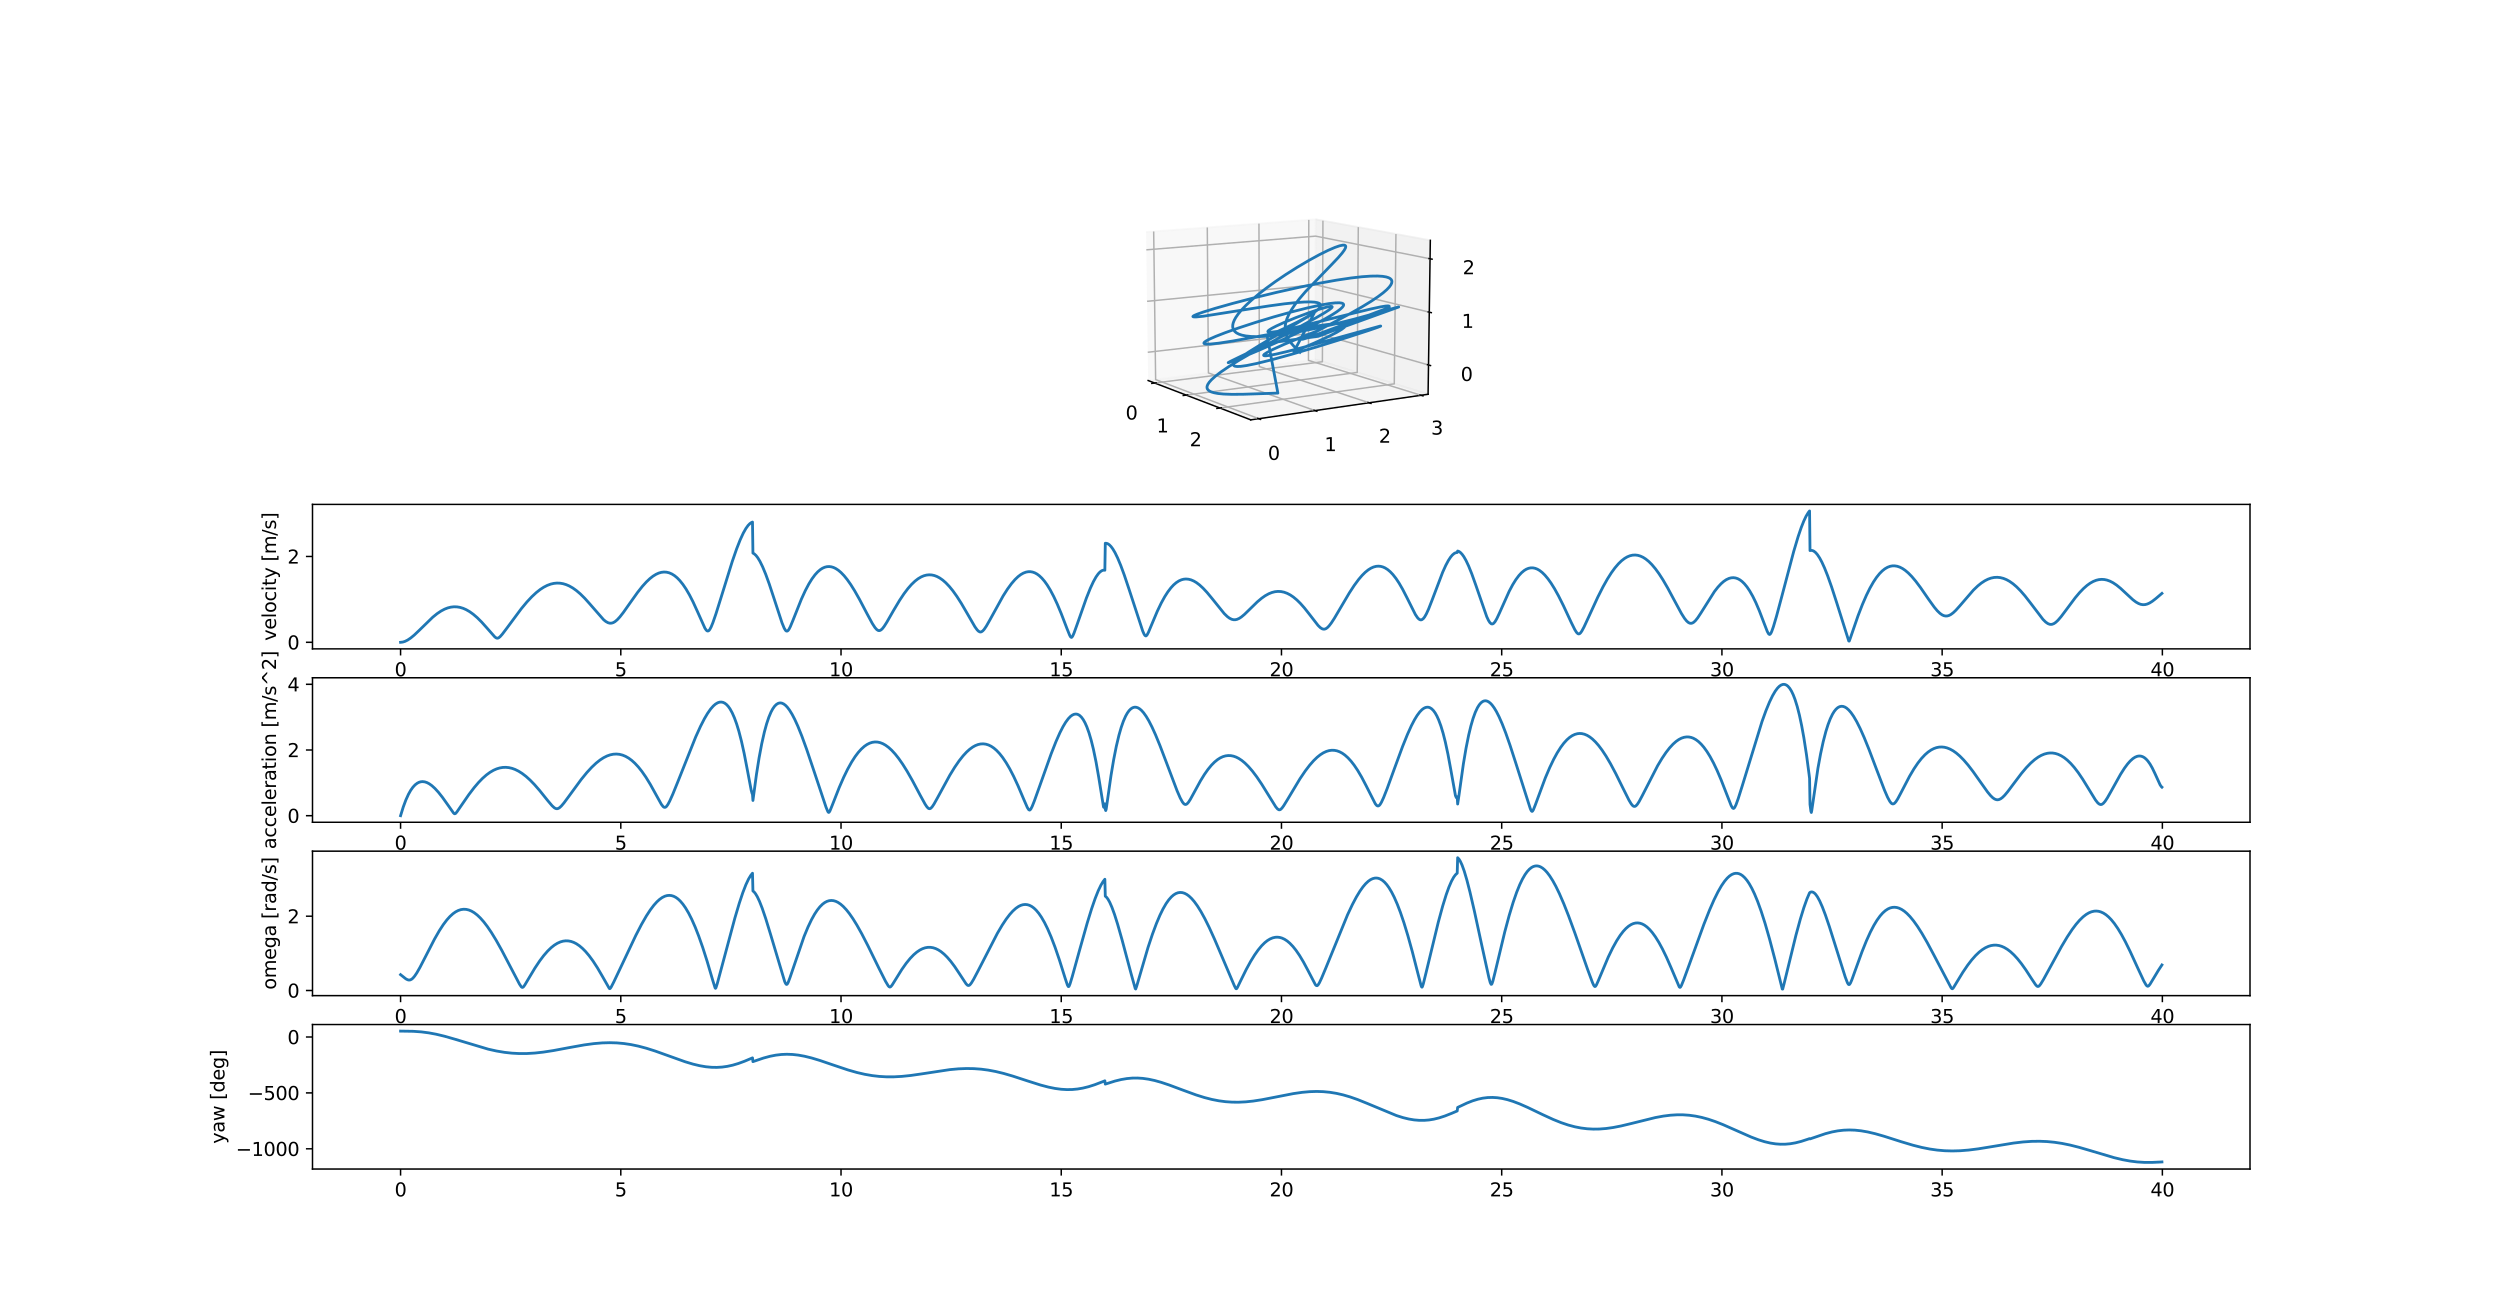 <?xml version="1.0" encoding="utf-8" standalone="no"?>
<!DOCTYPE svg PUBLIC "-//W3C//DTD SVG 1.1//EN"
  "http://www.w3.org/Graphics/SVG/1.1/DTD/svg11.dtd">
<svg xmlns:xlink="http://www.w3.org/1999/xlink" width="1332pt" height="699.84pt" viewBox="0 0 1332 699.84" xmlns="http://www.w3.org/2000/svg" version="1.1">
 <defs>
  <style type="text/css">*{stroke-linejoin: round; stroke-linecap: butt}</style>
 </defs>
 <g id="figure_1">
  <g id="patch_1">
   <path d="M 0 699.84 
L 1332 699.84 
L 1332 0 
L 0 0 
z
" style="fill: #ffffff"/>
  </g>
  <g id="patch_2">
   <path d="M 597.969 253.342 
L 767.331 253.342 
L 767.331 83.981 
L 597.969 83.981 
z
" style="fill: #ffffff"/>
  </g>
  <g id="pane3d_1">
   <g id="patch_3">
    <path d="M 611.732 202.745 
L 700.736 191.553 
L 700.96 116.873 
L 610.625 123.628 
" style="fill: #f2f2f2; opacity: 0.5; stroke: #f2f2f2; stroke-linejoin: miter"/>
   </g>
  </g>
  <g id="pane3d_2">
   <g id="patch_4">
    <path d="M 700.736 191.553 
L 760.884 210.056 
L 762.076 128.048 
L 700.96 116.873 
" style="fill: #e6e6e6; opacity: 0.5; stroke: #e6e6e6; stroke-linejoin: miter"/>
   </g>
  </g>
  <g id="pane3d_3">
   <g id="patch_5">
    <path d="M 611.732 202.745 
L 666.386 223.693 
L 760.884 210.056 
L 700.736 191.553 
" style="fill: #ececec; opacity: 0.5; stroke: #ececec; stroke-linejoin: miter"/>
   </g>
  </g>
  <g id="axis3d_1">
   <g id="line2d_1">
    <path d="M 611.732 202.745 
L 666.386 223.693 
" style="fill: none; stroke: #000000; stroke-width: 0.8; stroke-linecap: square"/>
   </g>
   <g id="Line3DCollection_1">
    <path d="M 615.2 204.074 
L 704.574 192.734 
L 704.856 117.585 
" style="fill: none; stroke: #b0b0b0; stroke-width: 0.8"/>
    <path d="M 632.005 210.515 
L 723.133 198.443 
L 723.697 121.03 
" style="fill: none; stroke: #b0b0b0; stroke-width: 0.8"/>
    <path d="M 649.947 217.392 
L 742.87 204.515 
L 743.754 124.698 
" style="fill: none; stroke: #b0b0b0; stroke-width: 0.8"/>
   </g>
   <g id="xtick_1">
    <g id="line2d_2">
     <path d="M 615.959 203.978 
L 613.681 204.267 
" style="fill: none; stroke: #000000; stroke-width: 0.8; stroke-linecap: square"/>
    </g>
    <g id="text_1">
     <!-- 0 -->
     <g transform="translate(599.717 223.54)scale(0.1 -0.1)">
      <defs>
       <path id="DejaVuSans-30" d="M 2034 4250 
Q 1547 4250 1301 3770 
Q 1056 3291 1056 2328 
Q 1056 1369 1301 889 
Q 1547 409 2034 409 
Q 2525 409 2770 889 
Q 3016 1369 3016 2328 
Q 3016 3291 2770 3770 
Q 2525 4250 2034 4250 
z
M 2034 4750 
Q 2819 4750 3233 4129 
Q 3647 3509 3647 2328 
Q 3647 1150 3233 529 
Q 2819 -91 2034 -91 
Q 1250 -91 836 529 
Q 422 1150 422 2328 
Q 422 3509 836 4129 
Q 1250 4750 2034 4750 
z
" transform="scale(0.016)"/>
      </defs>
      <use xlink:href="#DejaVuSans-30"/>
     </g>
    </g>
   </g>
   <g id="xtick_2">
    <g id="line2d_3">
     <path d="M 632.78 210.412 
L 630.453 210.72 
" style="fill: none; stroke: #000000; stroke-width: 0.8; stroke-linecap: square"/>
    </g>
    <g id="text_2">
     <!-- 1 -->
     <g transform="translate(616.221 230.412)scale(0.1 -0.1)">
      <defs>
       <path id="DejaVuSans-31" d="M 794 531 
L 1825 531 
L 1825 4091 
L 703 3866 
L 703 4441 
L 1819 4666 
L 2450 4666 
L 2450 531 
L 3481 531 
L 3481 0 
L 794 0 
L 794 531 
z
" transform="scale(0.016)"/>
      </defs>
      <use xlink:href="#DejaVuSans-31"/>
     </g>
    </g>
   </g>
   <g id="xtick_3">
    <g id="line2d_4">
     <path d="M 650.738 217.282 
L 648.361 217.611 
" style="fill: none; stroke: #000000; stroke-width: 0.8; stroke-linecap: square"/>
    </g>
    <g id="text_3">
     <!-- 2 -->
     <g transform="translate(633.85 237.753)scale(0.1 -0.1)">
      <defs>
       <path id="DejaVuSans-32" d="M 1228 531 
L 3431 531 
L 3431 0 
L 469 0 
L 469 531 
Q 828 903 1448 1529 
Q 2069 2156 2228 2338 
Q 2531 2678 2651 2914 
Q 2772 3150 2772 3378 
Q 2772 3750 2511 3984 
Q 2250 4219 1831 4219 
Q 1534 4219 1204 4116 
Q 875 4013 500 3803 
L 500 4441 
Q 881 4594 1212 4672 
Q 1544 4750 1819 4750 
Q 2544 4750 2975 4387 
Q 3406 4025 3406 3419 
Q 3406 3131 3298 2873 
Q 3191 2616 2906 2266 
Q 2828 2175 2409 1742 
Q 1991 1309 1228 531 
z
" transform="scale(0.016)"/>
      </defs>
      <use xlink:href="#DejaVuSans-32"/>
     </g>
    </g>
   </g>
  </g>
  <g id="axis3d_2">
   <g id="line2d_5">
    <path d="M 760.884 210.056 
L 666.386 223.693 
" style="fill: none; stroke: #000000; stroke-width: 0.8; stroke-linecap: square"/>
   </g>
   <g id="Line3DCollection_2">
    <path d="M 614.678 123.325 
L 615.721 202.243 
L 670.646 223.078 
" style="fill: none; stroke: #b0b0b0; stroke-width: 0.8"/>
    <path d="M 643.241 121.189 
L 643.85 198.706 
L 700.62 218.753 
" style="fill: none; stroke: #b0b0b0; stroke-width: 0.8"/>
    <path d="M 670.772 119.13 
L 670.975 195.295 
L 729.415 214.597 
" style="fill: none; stroke: #b0b0b0; stroke-width: 0.8"/>
    <path d="M 697.325 117.145 
L 697.15 192.004 
L 757.1 210.602 
" style="fill: none; stroke: #b0b0b0; stroke-width: 0.8"/>
   </g>
   <g id="xtick_4">
    <g id="line2d_6">
     <path d="M 670.16 222.893 
L 671.621 223.447 
" style="fill: none; stroke: #000000; stroke-width: 0.8; stroke-linecap: square"/>
    </g>
    <g id="text_4">
     <!-- 0 -->
     <g transform="translate(675.517 245.027)scale(0.1 -0.1)">
      <use xlink:href="#DejaVuSans-30"/>
     </g>
    </g>
   </g>
   <g id="xtick_5">
    <g id="line2d_7">
     <path d="M 700.118 218.576 
L 701.625 219.108 
" style="fill: none; stroke: #000000; stroke-width: 0.8; stroke-linecap: square"/>
    </g>
    <g id="text_5">
     <!-- 1 -->
     <g transform="translate(705.677 240.36)scale(0.1 -0.1)">
      <use xlink:href="#DejaVuSans-31"/>
     </g>
    </g>
   </g>
   <g id="xtick_6">
    <g id="line2d_8">
     <path d="M 728.9 214.427 
L 730.448 214.939 
" style="fill: none; stroke: #000000; stroke-width: 0.8; stroke-linecap: square"/>
    </g>
    <g id="text_6">
     <!-- 2 -->
     <g transform="translate(734.639 235.879)scale(0.1 -0.1)">
      <use xlink:href="#DejaVuSans-32"/>
     </g>
    </g>
   </g>
   <g id="xtick_7">
    <g id="line2d_9">
     <path d="M 756.573 210.439 
L 758.158 210.931 
" style="fill: none; stroke: #000000; stroke-width: 0.8; stroke-linecap: square"/>
    </g>
    <g id="text_7">
     <!-- 3 -->
     <g transform="translate(762.471 231.572)scale(0.1 -0.1)">
      <defs>
       <path id="DejaVuSans-33" d="M 2597 2516 
Q 3050 2419 3304 2112 
Q 3559 1806 3559 1356 
Q 3559 666 3084 287 
Q 2609 -91 1734 -91 
Q 1441 -91 1130 -33 
Q 819 25 488 141 
L 488 750 
Q 750 597 1062 519 
Q 1375 441 1716 441 
Q 2309 441 2620 675 
Q 2931 909 2931 1356 
Q 2931 1769 2642 2001 
Q 2353 2234 1838 2234 
L 1294 2234 
L 1294 2753 
L 1863 2753 
Q 2328 2753 2575 2939 
Q 2822 3125 2822 3475 
Q 2822 3834 2567 4026 
Q 2313 4219 1838 4219 
Q 1578 4219 1281 4162 
Q 984 4106 628 3988 
L 628 4550 
Q 988 4650 1302 4700 
Q 1616 4750 1894 4750 
Q 2613 4750 3031 4423 
Q 3450 4097 3450 3541 
Q 3450 3153 3228 2886 
Q 3006 2619 2597 2516 
z
" transform="scale(0.016)"/>
      </defs>
      <use xlink:href="#DejaVuSans-33"/>
     </g>
    </g>
   </g>
  </g>
  <g id="axis3d_3">
   <g id="line2d_10">
    <path d="M 760.884 210.056 
L 762.076 128.048 
" style="fill: none; stroke: #000000; stroke-width: 0.8; stroke-linecap: square"/>
   </g>
   <g id="Line3DCollection_3">
    <path d="M 761.111 194.46 
L 700.778 177.334 
L 611.522 187.692 
" style="fill: none; stroke: #b0b0b0; stroke-width: 0.8"/>
    <path d="M 761.52 166.32 
L 700.856 151.698 
L 611.142 160.54 
" style="fill: none; stroke: #b0b0b0; stroke-width: 0.8"/>
    <path d="M 761.933 137.877 
L 700.934 125.812 
L 610.758 133.106 
" style="fill: none; stroke: #b0b0b0; stroke-width: 0.8"/>
   </g>
   <g id="xtick_8">
    <g id="line2d_11">
     <path d="M 760.58 194.309 
L 762.175 194.762 
" style="fill: none; stroke: #000000; stroke-width: 0.8; stroke-linecap: square"/>
    </g>
    <g id="text_8">
     <!-- 0 -->
     <g transform="translate(778.263 202.979)scale(0.1 -0.1)">
      <use xlink:href="#DejaVuSans-30"/>
     </g>
    </g>
   </g>
   <g id="xtick_9">
    <g id="line2d_12">
     <path d="M 760.986 166.192 
L 762.591 166.578 
" style="fill: none; stroke: #000000; stroke-width: 0.8; stroke-linecap: square"/>
    </g>
    <g id="text_9">
     <!-- 1 -->
     <g transform="translate(778.784 174.705)scale(0.1 -0.1)">
      <use xlink:href="#DejaVuSans-31"/>
     </g>
    </g>
   </g>
   <g id="xtick_10">
    <g id="line2d_13">
     <path d="M 761.396 137.77 
L 763.01 138.09 
" style="fill: none; stroke: #000000; stroke-width: 0.8; stroke-linecap: square"/>
    </g>
    <g id="text_10">
     <!-- 2 -->
     <g transform="translate(779.31 146.124)scale(0.1 -0.1)">
      <use xlink:href="#DejaVuSans-32"/>
     </g>
    </g>
   </g>
  </g>
  <g id="axes_1">
   <g id="line2d_14">
    <path d="M 702.225 176.167 
L 693.676 179.536 
L 684.145 183.498 
L 678.111 186.226 
L 674.965 187.858 
L 673.588 188.789 
L 673.254 189.238 
L 673.343 189.435 
L 673.69 189.547 
L 674.591 189.558 
L 676.442 189.332 
L 679.94 188.659 
L 685.757 187.299 
L 695.089 184.875 
L 710.289 180.674 
L 735.277 173.749 
L 735.637 173.723 
L 735.504 173.819 
L 734.246 174.325 
L 729.206 176.068 
L 717.428 179.894 
L 701.441 184.856 
L 687.667 188.912 
L 677.028 191.828 
L 669.443 193.689 
L 664.272 194.742 
L 661.079 195.192 
L 659.129 195.278 
L 657.947 195.119 
L 657.426 194.844 
L 657.241 194.509 
L 657.291 194.074 
L 657.582 193.536 
L 658.255 192.751 
L 659.496 191.638 
L 661.818 189.888 
L 665.352 187.52 
L 671.394 183.776 
L 682.163 177.417 
L 700.248 166.732 
L 689.387 187.394 
L 700.726 182.568 
L 707.654 179.393 
L 712.197 177.079 
L 714.855 175.488 
L 716.205 174.452 
L 716.812 173.721 
L 716.921 173.299 
L 716.763 172.96 
L 716.346 172.702 
L 715.515 172.496 
L 714.11 172.392 
L 711.664 172.462 
L 707.806 172.824 
L 702.218 173.584 
L 693.684 174.986 
L 679.327 177.604 
L 656.869 181.691 
L 649.307 182.844 
L 644.967 183.299 
L 642.681 183.33 
L 641.709 183.142 
L 641.441 182.899 
L 641.479 182.62 
L 641.834 182.213 
L 642.77 181.566 
L 644.62 180.596 
L 647.745 179.221 
L 652.836 177.241 
L 659.922 174.735 
L 669.006 171.769 
L 678.756 168.818 
L 688.503 166.1 
L 696.718 164.031 
L 703.185 162.614 
L 707.954 161.773 
L 711.482 161.368 
L 713.705 161.331 
L 714.964 161.518 
L 715.582 161.8 
L 715.853 162.138 
L 715.884 162.565 
L 715.674 163.078 
L 715.126 163.785 
L 714.105 164.731 
L 712.257 166.111 
L 709.528 167.859 
L 705.451 170.198 
L 699.773 173.187 
L 691.943 177.036 
L 682.102 181.605 
L 670.706 186.643 
L 659.824 191.22 
L 654.71 193.177 
L 654.393 193.23 
L 654.476 193.141 
L 655.428 192.608 
L 659.817 190.469 
L 675.701 182.822 
L 702.396 179.178 
L 718.46 173.036 
L 729.368 168.655 
L 735.85 165.833 
L 738.847 164.322 
L 739.98 163.55 
L 740.182 163.208 
L 740.038 163.061 
L 739.563 162.986 
L 738.266 163.07 
L 735.547 163.516 
L 730.446 164.609 
L 721.012 166.892 
L 686.737 175.356 
L 680.756 176.554 
L 677.518 176.994 
L 676.068 176.995 
L 675.587 176.827 
L 675.503 176.604 
L 675.668 176.303 
L 676.23 175.807 
L 677.556 174.971 
L 680.039 173.686 
L 684.252 171.775 
L 690.388 169.254 
L 697.415 166.616 
L 703.247 164.649 
L 706.971 163.597 
L 708.904 163.249 
L 709.644 163.306 
L 709.789 163.49 
L 709.701 163.744 
L 709.27 164.222 
L 708.082 165.146 
L 705.568 166.767 
L 700.752 169.561 
L 691.904 174.4 
L 668.425 187.159 
L 660.5 191.74 
L 654.629 195.381 
L 650.646 198.085 
L 647.638 200.378 
L 645.516 202.278 
L 644.295 203.635 
L 643.481 204.875 
L 643.128 205.839 
L 643.086 206.57 
L 643.283 207.233 
L 643.723 207.826 
L 644.411 208.349 
L 645.351 208.802 
L 646.811 209.252 
L 648.972 209.652 
L 652.034 209.951 
L 656.199 210.102 
L 662.234 210.063 
L 672.489 209.724 
L 680.854 209.44 
L 675.151 179.11 
L 684.419 174.914 
L 690.983 171.724 
L 695.98 169.06 
L 699.2 167.122 
L 701.346 165.607 
L 702.65 164.451 
L 703.338 163.591 
L 703.61 162.967 
L 703.611 162.428 
L 703.348 161.971 
L 702.829 161.596 
L 701.882 161.251 
L 700.354 160.986 
L 698.094 160.855 
L 694.969 160.907 
L 690.44 161.221 
L 684.314 161.882 
L 676.055 163.003 
L 663.846 164.904 
L 641.146 168.483 
L 637.217 168.877 
L 635.815 168.827 
L 635.576 168.65 
L 635.713 168.443 
L 636.316 168.069 
L 637.922 167.377 
L 641.227 166.213 
L 647.411 164.299 
L 656.51 161.732 
L 668.046 158.717 
L 680.275 155.748 
L 692.371 153.042 
L 703.063 150.875 
L 712.017 149.276 
L 719.692 148.127 
L 725.572 147.453 
L 730.279 147.117 
L 733.919 147.064 
L 736.628 147.23 
L 738.561 147.553 
L 739.87 147.972 
L 740.704 148.432 
L 741.268 148.985 
L 741.532 149.516 
L 741.609 150.109 
L 741.456 150.9 
L 741.041 151.776 
L 740.233 152.899 
L 738.901 154.307 
L 736.912 156.034 
L 734.148 158.106 
L 730.524 160.533 
L 725.617 163.535 
L 719.403 167.062 
L 711.293 171.394 
L 693.571 180.727 
L 693.608 180.795 
L 693.643 180.801 
L 694.195 180.718 
L 696.181 180.127 
L 701.641 178.227 
L 714.884 173.35 
L 740.211 163.805 
L 709.066 176.619 
L 711.04 175.913 
L 745.216 163.57 
L 745.213 163.564 
L 744.984 163.594 
L 742.658 164.215 
L 721.643 170.011 
L 710.93 172.702 
L 700.984 174.971 
L 692.353 176.706 
L 685.24 177.915 
L 679.141 178.732 
L 674.052 179.196 
L 669.911 179.36 
L 666.621 179.287 
L 663.776 178.998 
L 661.639 178.557 
L 660.082 178.03 
L 658.822 177.37 
L 657.981 176.7 
L 657.361 175.937 
L 656.962 175.082 
L 656.782 174.138 
L 656.818 173.108 
L 657.067 171.995 
L 657.619 170.6 
L 658.444 169.105 
L 659.706 167.286 
L 661.508 165.115 
L 663.947 162.572 
L 666.797 159.921 
L 670.339 156.92 
L 674.596 153.597 
L 679.545 150.009 
L 685.096 146.251 
L 691.085 142.457 
L 697.262 138.807 
L 702.953 135.7 
L 707.628 133.386 
L 711.256 131.82 
L 713.712 130.973 
L 715.386 130.616 
L 716.324 130.63 
L 716.78 130.832 
L 716.98 131.137 
L 717.005 131.563 
L 716.815 132.209 
L 716.235 133.27 
L 715.039 134.903 
L 712.997 137.271 
L 709.463 140.997 
L 695.69 155.248 
L 692.405 159.08 
L 689.933 162.296 
L 688.019 165.163 
L 686.625 167.677 
L 685.683 169.849 
L 685.11 171.695 
L 684.787 173.489 
L 684.723 175.229 
L 684.881 176.681 
L 685.236 178.099 
L 685.786 179.488 
L 686.67 181.081 
L 687.799 182.657 
L 689.365 184.46 
L 691.915 187.005 
L 692.671 187.724 
L 692.671 187.724 
" clip-path="url(#p6aa47cfeff)" style="fill: none; stroke: #1f77b4; stroke-width: 1.5; stroke-linecap: square"/>
   </g>
  </g>
  <g id="axes_2">
   <g id="patch_6">
    <path d="M 166.5 345.721 
L 1198.8 345.721 
L 1198.8 268.739 
L 166.5 268.739 
z
" style="fill: #ffffff"/>
   </g>
   <g id="matplotlib.axis_1">
    <g id="xtick_11">
     <g id="line2d_15">
      <defs>
       <path id="ma6d9fd2da7" d="M 0 0 
L 0 3.5 
" style="stroke: #000000; stroke-width: 0.8"/>
      </defs>
      <g>
       <use xlink:href="#ma6d9fd2da7" x="213.423" y="345.721" style="stroke: #000000; stroke-width: 0.8"/>
      </g>
     </g>
     <g id="text_11">
      <!-- 0 -->
      <g transform="translate(210.241 360.319)scale(0.1 -0.1)">
       <use xlink:href="#DejaVuSans-30"/>
      </g>
     </g>
    </g>
    <g id="xtick_12">
     <g id="line2d_16">
      <g>
       <use xlink:href="#ma6d9fd2da7" x="330.759" y="345.721" style="stroke: #000000; stroke-width: 0.8"/>
      </g>
     </g>
     <g id="text_12">
      <!-- 5 -->
      <g transform="translate(327.578 360.319)scale(0.1 -0.1)">
       <defs>
        <path id="DejaVuSans-35" d="M 691 4666 
L 3169 4666 
L 3169 4134 
L 1269 4134 
L 1269 2991 
Q 1406 3038 1543 3061 
Q 1681 3084 1819 3084 
Q 2600 3084 3056 2656 
Q 3513 2228 3513 1497 
Q 3513 744 3044 326 
Q 2575 -91 1722 -91 
Q 1428 -91 1123 -41 
Q 819 9 494 109 
L 494 744 
Q 775 591 1075 516 
Q 1375 441 1709 441 
Q 2250 441 2565 725 
Q 2881 1009 2881 1497 
Q 2881 1984 2565 2268 
Q 2250 2553 1709 2553 
Q 1456 2553 1204 2497 
Q 953 2441 691 2322 
L 691 4666 
z
" transform="scale(0.016)"/>
       </defs>
       <use xlink:href="#DejaVuSans-35"/>
      </g>
     </g>
    </g>
    <g id="xtick_13">
     <g id="line2d_17">
      <g>
       <use xlink:href="#ma6d9fd2da7" x="448.095" y="345.721" style="stroke: #000000; stroke-width: 0.8"/>
      </g>
     </g>
     <g id="text_13">
      <!-- 10 -->
      <g transform="translate(441.733 360.319)scale(0.1 -0.1)">
       <use xlink:href="#DejaVuSans-31"/>
       <use xlink:href="#DejaVuSans-30" x="63.623"/>
      </g>
     </g>
    </g>
    <g id="xtick_14">
     <g id="line2d_18">
      <g>
       <use xlink:href="#ma6d9fd2da7" x="565.431" y="345.721" style="stroke: #000000; stroke-width: 0.8"/>
      </g>
     </g>
     <g id="text_14">
      <!-- 15 -->
      <g transform="translate(559.069 360.319)scale(0.1 -0.1)">
       <use xlink:href="#DejaVuSans-31"/>
       <use xlink:href="#DejaVuSans-35" x="63.623"/>
      </g>
     </g>
    </g>
    <g id="xtick_15">
     <g id="line2d_19">
      <g>
       <use xlink:href="#ma6d9fd2da7" x="682.767" y="345.721" style="stroke: #000000; stroke-width: 0.8"/>
      </g>
     </g>
     <g id="text_15">
      <!-- 20 -->
      <g transform="translate(676.405 360.319)scale(0.1 -0.1)">
       <use xlink:href="#DejaVuSans-32"/>
       <use xlink:href="#DejaVuSans-30" x="63.623"/>
      </g>
     </g>
    </g>
    <g id="xtick_16">
     <g id="line2d_20">
      <g>
       <use xlink:href="#ma6d9fd2da7" x="800.103" y="345.721" style="stroke: #000000; stroke-width: 0.8"/>
      </g>
     </g>
     <g id="text_16">
      <!-- 25 -->
      <g transform="translate(793.741 360.319)scale(0.1 -0.1)">
       <use xlink:href="#DejaVuSans-32"/>
       <use xlink:href="#DejaVuSans-35" x="63.623"/>
      </g>
     </g>
    </g>
    <g id="xtick_17">
     <g id="line2d_21">
      <g>
       <use xlink:href="#ma6d9fd2da7" x="917.44" y="345.721" style="stroke: #000000; stroke-width: 0.8"/>
      </g>
     </g>
     <g id="text_17">
      <!-- 30 -->
      <g transform="translate(911.077 360.319)scale(0.1 -0.1)">
       <use xlink:href="#DejaVuSans-33"/>
       <use xlink:href="#DejaVuSans-30" x="63.623"/>
      </g>
     </g>
    </g>
    <g id="xtick_18">
     <g id="line2d_22">
      <g>
       <use xlink:href="#ma6d9fd2da7" x="1034.776" y="345.721" style="stroke: #000000; stroke-width: 0.8"/>
      </g>
     </g>
     <g id="text_18">
      <!-- 35 -->
      <g transform="translate(1028.413 360.319)scale(0.1 -0.1)">
       <use xlink:href="#DejaVuSans-33"/>
       <use xlink:href="#DejaVuSans-35" x="63.623"/>
      </g>
     </g>
    </g>
    <g id="xtick_19">
     <g id="line2d_23">
      <g>
       <use xlink:href="#ma6d9fd2da7" x="1152.112" y="345.721" style="stroke: #000000; stroke-width: 0.8"/>
      </g>
     </g>
     <g id="text_19">
      <!-- 40 -->
      <g transform="translate(1145.749 360.319)scale(0.1 -0.1)">
       <defs>
        <path id="DejaVuSans-34" d="M 2419 4116 
L 825 1625 
L 2419 1625 
L 2419 4116 
z
M 2253 4666 
L 3047 4666 
L 3047 1625 
L 3713 1625 
L 3713 1100 
L 3047 1100 
L 3047 0 
L 2419 0 
L 2419 1100 
L 313 1100 
L 313 1709 
L 2253 4666 
z
" transform="scale(0.016)"/>
       </defs>
       <use xlink:href="#DejaVuSans-34"/>
       <use xlink:href="#DejaVuSans-30" x="63.623"/>
      </g>
     </g>
    </g>
   </g>
   <g id="matplotlib.axis_2">
    <g id="ytick_1">
     <g id="line2d_24">
      <defs>
       <path id="mca2614548d" d="M 0 0 
L -3.5 0 
" style="stroke: #000000; stroke-width: 0.8"/>
      </defs>
      <g>
       <use xlink:href="#mca2614548d" x="166.5" y="342.222" style="stroke: #000000; stroke-width: 0.8"/>
      </g>
     </g>
     <g id="text_20">
      <!-- 0 -->
      <g transform="translate(153.137 346.021)scale(0.1 -0.1)">
       <use xlink:href="#DejaVuSans-30"/>
      </g>
     </g>
    </g>
    <g id="ytick_2">
     <g id="line2d_25">
      <g>
       <use xlink:href="#mca2614548d" x="166.5" y="296.48" style="stroke: #000000; stroke-width: 0.8"/>
      </g>
     </g>
     <g id="text_21">
      <!-- 2 -->
      <g transform="translate(153.137 300.279)scale(0.1 -0.1)">
       <use xlink:href="#DejaVuSans-32"/>
      </g>
     </g>
    </g>
    <g id="text_22">
     <!-- velocity [m/s] -->
     <g transform="translate(147.058 341.422)rotate(-90)scale(0.1 -0.1)">
      <defs>
       <path id="DejaVuSans-76" d="M 191 3500 
L 800 3500 
L 1894 563 
L 2988 3500 
L 3597 3500 
L 2284 0 
L 1503 0 
L 191 3500 
z
" transform="scale(0.016)"/>
       <path id="DejaVuSans-65" d="M 3597 1894 
L 3597 1613 
L 953 1613 
Q 991 1019 1311 708 
Q 1631 397 2203 397 
Q 2534 397 2845 478 
Q 3156 559 3463 722 
L 3463 178 
Q 3153 47 2828 -22 
Q 2503 -91 2169 -91 
Q 1331 -91 842 396 
Q 353 884 353 1716 
Q 353 2575 817 3079 
Q 1281 3584 2069 3584 
Q 2775 3584 3186 3129 
Q 3597 2675 3597 1894 
z
M 3022 2063 
Q 3016 2534 2758 2815 
Q 2500 3097 2075 3097 
Q 1594 3097 1305 2825 
Q 1016 2553 972 2059 
L 3022 2063 
z
" transform="scale(0.016)"/>
       <path id="DejaVuSans-6c" d="M 603 4863 
L 1178 4863 
L 1178 0 
L 603 0 
L 603 4863 
z
" transform="scale(0.016)"/>
       <path id="DejaVuSans-6f" d="M 1959 3097 
Q 1497 3097 1228 2736 
Q 959 2375 959 1747 
Q 959 1119 1226 758 
Q 1494 397 1959 397 
Q 2419 397 2687 759 
Q 2956 1122 2956 1747 
Q 2956 2369 2687 2733 
Q 2419 3097 1959 3097 
z
M 1959 3584 
Q 2709 3584 3137 3096 
Q 3566 2609 3566 1747 
Q 3566 888 3137 398 
Q 2709 -91 1959 -91 
Q 1206 -91 779 398 
Q 353 888 353 1747 
Q 353 2609 779 3096 
Q 1206 3584 1959 3584 
z
" transform="scale(0.016)"/>
       <path id="DejaVuSans-63" d="M 3122 3366 
L 3122 2828 
Q 2878 2963 2633 3030 
Q 2388 3097 2138 3097 
Q 1578 3097 1268 2742 
Q 959 2388 959 1747 
Q 959 1106 1268 751 
Q 1578 397 2138 397 
Q 2388 397 2633 464 
Q 2878 531 3122 666 
L 3122 134 
Q 2881 22 2623 -34 
Q 2366 -91 2075 -91 
Q 1284 -91 818 406 
Q 353 903 353 1747 
Q 353 2603 823 3093 
Q 1294 3584 2113 3584 
Q 2378 3584 2631 3529 
Q 2884 3475 3122 3366 
z
" transform="scale(0.016)"/>
       <path id="DejaVuSans-69" d="M 603 3500 
L 1178 3500 
L 1178 0 
L 603 0 
L 603 3500 
z
M 603 4863 
L 1178 4863 
L 1178 4134 
L 603 4134 
L 603 4863 
z
" transform="scale(0.016)"/>
       <path id="DejaVuSans-74" d="M 1172 4494 
L 1172 3500 
L 2356 3500 
L 2356 3053 
L 1172 3053 
L 1172 1153 
Q 1172 725 1289 603 
Q 1406 481 1766 481 
L 2356 481 
L 2356 0 
L 1766 0 
Q 1100 0 847 248 
Q 594 497 594 1153 
L 594 3053 
L 172 3053 
L 172 3500 
L 594 3500 
L 594 4494 
L 1172 4494 
z
" transform="scale(0.016)"/>
       <path id="DejaVuSans-79" d="M 2059 -325 
Q 1816 -950 1584 -1140 
Q 1353 -1331 966 -1331 
L 506 -1331 
L 506 -850 
L 844 -850 
Q 1081 -850 1212 -737 
Q 1344 -625 1503 -206 
L 1606 56 
L 191 3500 
L 800 3500 
L 1894 763 
L 2988 3500 
L 3597 3500 
L 2059 -325 
z
" transform="scale(0.016)"/>
       <path id="DejaVuSans-20" transform="scale(0.016)"/>
       <path id="DejaVuSans-5b" d="M 550 4863 
L 1875 4863 
L 1875 4416 
L 1125 4416 
L 1125 -397 
L 1875 -397 
L 1875 -844 
L 550 -844 
L 550 4863 
z
" transform="scale(0.016)"/>
       <path id="DejaVuSans-6d" d="M 3328 2828 
Q 3544 3216 3844 3400 
Q 4144 3584 4550 3584 
Q 5097 3584 5394 3201 
Q 5691 2819 5691 2113 
L 5691 0 
L 5113 0 
L 5113 2094 
Q 5113 2597 4934 2840 
Q 4756 3084 4391 3084 
Q 3944 3084 3684 2787 
Q 3425 2491 3425 1978 
L 3425 0 
L 2847 0 
L 2847 2094 
Q 2847 2600 2669 2842 
Q 2491 3084 2119 3084 
Q 1678 3084 1418 2786 
Q 1159 2488 1159 1978 
L 1159 0 
L 581 0 
L 581 3500 
L 1159 3500 
L 1159 2956 
Q 1356 3278 1631 3431 
Q 1906 3584 2284 3584 
Q 2666 3584 2933 3390 
Q 3200 3197 3328 2828 
z
" transform="scale(0.016)"/>
       <path id="DejaVuSans-2f" d="M 1625 4666 
L 2156 4666 
L 531 -594 
L 0 -594 
L 1625 4666 
z
" transform="scale(0.016)"/>
       <path id="DejaVuSans-73" d="M 2834 3397 
L 2834 2853 
Q 2591 2978 2328 3040 
Q 2066 3103 1784 3103 
Q 1356 3103 1142 2972 
Q 928 2841 928 2578 
Q 928 2378 1081 2264 
Q 1234 2150 1697 2047 
L 1894 2003 
Q 2506 1872 2764 1633 
Q 3022 1394 3022 966 
Q 3022 478 2636 193 
Q 2250 -91 1575 -91 
Q 1294 -91 989 -36 
Q 684 19 347 128 
L 347 722 
Q 666 556 975 473 
Q 1284 391 1588 391 
Q 1994 391 2212 530 
Q 2431 669 2431 922 
Q 2431 1156 2273 1281 
Q 2116 1406 1581 1522 
L 1381 1569 
Q 847 1681 609 1914 
Q 372 2147 372 2553 
Q 372 3047 722 3315 
Q 1072 3584 1716 3584 
Q 2034 3584 2315 3537 
Q 2597 3491 2834 3397 
z
" transform="scale(0.016)"/>
       <path id="DejaVuSans-5d" d="M 1947 4863 
L 1947 -844 
L 622 -844 
L 622 -397 
L 1369 -397 
L 1369 4416 
L 622 4416 
L 622 4863 
L 1947 4863 
z
" transform="scale(0.016)"/>
      </defs>
      <use xlink:href="#DejaVuSans-76"/>
      <use xlink:href="#DejaVuSans-65" x="59.18"/>
      <use xlink:href="#DejaVuSans-6c" x="120.703"/>
      <use xlink:href="#DejaVuSans-6f" x="148.486"/>
      <use xlink:href="#DejaVuSans-63" x="209.668"/>
      <use xlink:href="#DejaVuSans-69" x="264.648"/>
      <use xlink:href="#DejaVuSans-74" x="292.432"/>
      <use xlink:href="#DejaVuSans-79" x="331.641"/>
      <use xlink:href="#DejaVuSans-20" x="390.82"/>
      <use xlink:href="#DejaVuSans-5b" x="422.607"/>
      <use xlink:href="#DejaVuSans-6d" x="461.621"/>
      <use xlink:href="#DejaVuSans-2f" x="559.033"/>
      <use xlink:href="#DejaVuSans-73" x="592.725"/>
      <use xlink:href="#DejaVuSans-5d" x="644.824"/>
     </g>
    </g>
   </g>
   <g id="line2d_26">
    <path d="M 213.423 342.222 
L 214.596 342.093 
L 215.769 341.729 
L 217.177 341.032 
L 218.82 339.927 
L 220.698 338.376 
L 223.279 335.928 
L 230.554 328.85 
L 232.901 326.955 
L 235.013 325.541 
L 236.89 324.551 
L 238.533 323.91 
L 240.175 323.491 
L 241.818 323.3 
L 243.461 323.34 
L 245.103 323.612 
L 246.746 324.112 
L 248.389 324.835 
L 250.266 325.924 
L 252.144 327.276 
L 254.256 329.088 
L 256.602 331.418 
L 259.418 334.565 
L 263.643 339.356 
L 264.347 339.863 
L 264.816 340.024 
L 265.285 339.997 
L 265.755 339.785 
L 266.459 339.21 
L 267.632 337.887 
L 269.979 334.787 
L 277.723 324.349 
L 280.774 320.687 
L 283.355 317.931 
L 285.702 315.75 
L 287.814 314.086 
L 289.691 312.865 
L 291.569 311.901 
L 293.446 311.206 
L 295.089 310.827 
L 296.731 310.664 
L 298.374 310.721 
L 300.017 310.999 
L 301.66 311.496 
L 303.302 312.208 
L 305.18 313.28 
L 307.057 314.614 
L 309.169 316.408 
L 311.516 318.726 
L 314.097 321.596 
L 321.607 330.192 
L 322.78 331.136 
L 323.953 331.783 
L 324.892 332.032 
L 325.831 332.013 
L 326.769 331.721 
L 327.708 331.175 
L 328.882 330.188 
L 330.29 328.663 
L 332.167 326.256 
L 335.452 321.593 
L 339.676 315.663 
L 342.258 312.407 
L 344.37 310.07 
L 346.247 308.294 
L 347.89 307.005 
L 349.533 305.989 
L 350.941 305.353 
L 352.349 304.945 
L 353.757 304.779 
L 355.165 304.864 
L 356.573 305.21 
L 357.981 305.823 
L 359.389 306.71 
L 360.797 307.876 
L 362.205 309.322 
L 363.848 311.365 
L 365.49 313.785 
L 367.368 317.002 
L 369.245 320.669 
L 371.592 325.797 
L 375.581 334.692 
L 376.285 335.733 
L 376.755 336.131 
L 377.224 336.217 
L 377.693 335.965 
L 378.163 335.4 
L 378.867 334.098 
L 379.805 331.817 
L 381.448 327.076 
L 384.264 318.084 
L 390.131 299.202 
L 392.478 292.432 
L 394.355 287.654 
L 395.998 284.089 
L 397.406 281.589 
L 398.579 279.961 
L 399.518 278.995 
L 400.457 278.355 
L 400.926 278.166 
L 401.161 294.686 
L 401.865 295.092 
L 402.803 295.961 
L 403.742 297.171 
L 404.915 299.112 
L 406.323 301.985 
L 407.966 305.957 
L 409.843 311.125 
L 412.425 318.936 
L 416.649 331.839 
L 417.822 334.701 
L 418.526 335.857 
L 418.996 336.24 
L 419.465 336.245 
L 419.934 335.881 
L 420.404 335.215 
L 421.108 333.835 
L 422.516 330.428 
L 426.975 319.243 
L 429.087 314.646 
L 430.964 311.099 
L 432.607 308.447 
L 434.249 306.237 
L 435.657 304.7 
L 437.065 303.495 
L 438.239 302.746 
L 439.412 302.225 
L 440.586 301.93 
L 441.759 301.857 
L 442.932 302.001 
L 444.106 302.355 
L 445.279 302.913 
L 446.687 303.841 
L 448.095 305.037 
L 449.738 306.748 
L 451.38 308.773 
L 453.258 311.434 
L 455.37 314.808 
L 457.951 319.37 
L 461.941 326.962 
L 464.757 332.164 
L 466.165 334.339 
L 467.103 335.401 
L 467.808 335.872 
L 468.277 335.993 
L 468.746 335.949 
L 469.45 335.588 
L 470.154 334.927 
L 471.093 333.718 
L 472.501 331.502 
L 476.021 325.358 
L 479.306 319.859 
L 481.653 316.339 
L 483.765 313.549 
L 485.643 311.409 
L 487.52 309.617 
L 489.163 308.35 
L 490.805 307.375 
L 492.213 306.779 
L 493.621 306.407 
L 495.029 306.261 
L 496.438 306.342 
L 497.846 306.65 
L 499.254 307.182 
L 500.662 307.935 
L 502.304 309.086 
L 503.947 310.522 
L 505.824 312.494 
L 507.702 314.798 
L 509.814 317.751 
L 512.161 321.419 
L 515.211 326.644 
L 519.435 333.949 
L 520.609 335.573 
L 521.313 336.28 
L 522.017 336.675 
L 522.486 336.727 
L 522.955 336.601 
L 523.66 336.104 
L 524.364 335.314 
L 525.537 333.578 
L 527.414 330.281 
L 534.454 317.528 
L 536.801 313.858 
L 538.913 310.973 
L 540.791 308.798 
L 542.433 307.232 
L 543.841 306.159 
L 545.249 305.352 
L 546.657 304.824 
L 547.831 304.606 
L 549.004 304.595 
L 550.177 304.797 
L 551.351 305.215 
L 552.524 305.853 
L 553.698 306.713 
L 555.106 308.037 
L 556.514 309.681 
L 557.922 311.639 
L 559.564 314.312 
L 561.442 317.857 
L 563.319 321.889 
L 565.431 326.938 
L 568.482 334.898 
L 569.89 338.401 
L 570.359 339.256 
L 570.829 339.618 
L 571.063 339.535 
L 571.533 338.899 
L 572.237 337.301 
L 573.879 332.732 
L 578.808 318.714 
L 580.92 313.434 
L 582.562 309.899 
L 583.97 307.387 
L 585.144 305.734 
L 586.082 304.743 
L 587.021 304.081 
L 587.725 303.821 
L 588.429 303.78 
L 588.664 303.817 
L 588.898 289.451 
L 589.602 289.492 
L 590.306 289.76 
L 591.01 290.239 
L 591.949 291.181 
L 592.888 292.44 
L 594.061 294.412 
L 595.469 297.285 
L 597.112 301.216 
L 598.989 306.303 
L 601.571 314 
L 608.846 336.237 
L 609.55 337.834 
L 610.019 338.561 
L 610.488 338.823 
L 610.723 338.746 
L 611.192 338.227 
L 611.896 336.886 
L 613.539 332.956 
L 616.59 325.721 
L 618.702 321.31 
L 620.579 317.901 
L 622.222 315.341 
L 623.865 313.187 
L 625.273 311.668 
L 626.681 310.45 
L 628.089 309.531 
L 629.497 308.905 
L 630.67 308.602 
L 631.843 308.493 
L 633.251 308.607 
L 634.66 308.977 
L 636.068 309.588 
L 637.476 310.426 
L 639.118 311.664 
L 640.996 313.385 
L 643.108 315.648 
L 645.689 318.76 
L 652.26 326.906 
L 653.903 328.496 
L 655.076 329.366 
L 656.249 329.95 
L 657.188 330.183 
L 658.127 330.198 
L 659.065 330.001 
L 660.239 329.484 
L 661.412 328.719 
L 663.055 327.351 
L 665.636 324.837 
L 669.86 320.705 
L 672.207 318.732 
L 674.084 317.416 
L 675.962 316.372 
L 677.605 315.704 
L 679.247 315.277 
L 680.89 315.103 
L 682.533 315.186 
L 684.175 315.53 
L 685.818 316.133 
L 687.461 316.992 
L 689.103 318.1 
L 690.981 319.658 
L 692.858 321.505 
L 694.97 323.891 
L 697.552 327.154 
L 702.245 333.207 
L 703.418 334.36 
L 704.357 334.983 
L 705.061 335.21 
L 705.765 335.195 
L 706.469 334.934 
L 707.173 334.445 
L 708.112 333.5 
L 709.285 331.979 
L 710.928 329.463 
L 713.979 324.283 
L 718.907 315.929 
L 721.488 311.972 
L 723.835 308.788 
L 725.712 306.588 
L 727.355 304.956 
L 728.998 303.624 
L 730.406 302.74 
L 731.814 302.108 
L 733.222 301.742 
L 734.395 301.648 
L 735.569 301.751 
L 736.742 302.056 
L 737.915 302.565 
L 739.323 303.45 
L 740.731 304.634 
L 742.139 306.115 
L 743.782 308.209 
L 745.425 310.68 
L 747.302 313.926 
L 749.649 318.495 
L 754.108 327.403 
L 755.281 329.141 
L 755.985 329.852 
L 756.689 330.23 
L 757.158 330.271 
L 757.628 330.133 
L 758.332 329.6 
L 759.036 328.709 
L 759.975 327.069 
L 761.148 324.498 
L 763.025 319.708 
L 768.657 304.872 
L 770.3 301.24 
L 771.708 298.606 
L 772.882 296.826 
L 773.82 295.717 
L 774.759 294.921 
L 775.463 294.548 
L 776.167 294.383 
L 776.402 294.376 
L 776.636 293.581 
L 777.34 293.832 
L 778.044 294.31 
L 778.983 295.275 
L 779.922 296.578 
L 781.095 298.629 
L 782.503 301.62 
L 784.146 305.7 
L 786.258 311.611 
L 792.125 328.543 
L 793.063 330.548 
L 793.767 331.66 
L 794.471 332.317 
L 794.941 332.464 
L 795.41 332.369 
L 795.879 332.047 
L 796.583 331.201 
L 797.522 329.581 
L 798.93 326.575 
L 804.093 315.046 
L 805.97 311.522 
L 807.613 308.876 
L 809.256 306.673 
L 810.664 305.152 
L 812.072 303.977 
L 813.245 303.263 
L 814.418 302.791 
L 815.592 302.558 
L 816.765 302.561 
L 817.939 302.796 
L 819.112 303.256 
L 820.285 303.935 
L 821.693 305.028 
L 823.101 306.411 
L 824.744 308.368 
L 826.387 310.669 
L 828.264 313.678 
L 830.376 317.487 
L 832.958 322.633 
L 837.182 331.691 
L 839.059 335.477 
L 839.998 336.964 
L 840.702 337.64 
L 841.171 337.771 
L 841.64 337.613 
L 842.11 337.194 
L 842.814 336.202 
L 843.987 334.013 
L 846.334 328.948 
L 851.262 318.238 
L 854.078 312.67 
L 856.425 308.498 
L 858.537 305.172 
L 860.414 302.593 
L 862.292 300.397 
L 863.934 298.806 
L 865.577 297.535 
L 866.985 296.708 
L 868.393 296.126 
L 869.801 295.793 
L 871.209 295.71 
L 872.617 295.875 
L 874.025 296.288 
L 875.433 296.945 
L 876.841 297.841 
L 878.484 299.179 
L 880.127 300.822 
L 882.004 303.05 
L 883.882 305.624 
L 885.994 308.891 
L 888.575 313.326 
L 892.095 319.889 
L 895.85 326.837 
L 897.492 329.436 
L 898.666 330.894 
L 899.605 331.697 
L 900.309 332.033 
L 901.013 332.115 
L 901.717 331.94 
L 902.421 331.524 
L 903.359 330.654 
L 904.533 329.186 
L 906.175 326.705 
L 913.45 315.18 
L 915.328 312.788 
L 916.97 311.026 
L 918.378 309.791 
L 919.786 308.835 
L 921.194 308.177 
L 922.368 307.868 
L 923.541 307.786 
L 924.714 307.939 
L 925.888 308.334 
L 927.061 308.975 
L 928.235 309.868 
L 929.408 311.015 
L 930.816 312.729 
L 932.224 314.811 
L 933.867 317.699 
L 935.509 321.065 
L 937.387 325.458 
L 939.734 331.602 
L 941.611 336.461 
L 942.315 337.727 
L 942.784 338.048 
L 943.019 337.992 
L 943.488 337.455 
L 943.958 336.483 
L 944.896 333.826 
L 946.539 328.246 
L 949.355 317.734 
L 955.691 293.803 
L 958.038 285.938 
L 959.681 281.106 
L 961.089 277.547 
L 962.262 275.076 
L 963.435 273.127 
L 964.139 272.238 
L 964.374 293.342 
L 965.078 293.238 
L 965.782 293.363 
L 966.486 293.704 
L 967.425 294.47 
L 968.364 295.564 
L 969.537 297.345 
L 970.71 299.534 
L 972.118 302.623 
L 973.761 306.758 
L 975.873 312.72 
L 978.689 321.413 
L 985.025 341.526 
L 985.26 341.584 
L 985.729 340.364 
L 989.953 328.101 
L 992.3 322.046 
L 994.412 317.186 
L 996.29 313.38 
L 998.167 310.085 
L 999.81 307.635 
L 1001.452 305.596 
L 1002.86 304.178 
L 1004.268 303.062 
L 1005.676 302.245 
L 1007.084 301.723 
L 1008.258 301.506 
L 1009.431 301.484 
L 1010.839 301.705 
L 1012.247 302.184 
L 1013.655 302.91 
L 1015.063 303.867 
L 1016.706 305.253 
L 1018.583 307.159 
L 1020.695 309.655 
L 1023.277 313.099 
L 1027.501 319.22 
L 1030.552 323.464 
L 1032.194 325.427 
L 1033.602 326.787 
L 1034.776 327.613 
L 1035.714 328.033 
L 1036.653 328.218 
L 1037.592 328.162 
L 1038.531 327.874 
L 1039.469 327.376 
L 1040.643 326.504 
L 1042.051 325.176 
L 1044.163 322.828 
L 1051.438 314.399 
L 1053.784 312.161 
L 1055.662 310.652 
L 1057.539 309.424 
L 1059.182 308.597 
L 1060.824 308.01 
L 1062.467 307.67 
L 1064.11 307.583 
L 1065.753 307.748 
L 1067.395 308.164 
L 1069.038 308.829 
L 1070.681 309.735 
L 1072.558 311.055 
L 1074.435 312.662 
L 1076.547 314.784 
L 1078.894 317.483 
L 1081.71 321.093 
L 1088.516 330.034 
L 1089.924 331.425 
L 1091.097 332.247 
L 1092.036 332.614 
L 1092.74 332.694 
L 1093.444 332.602 
L 1094.383 332.219 
L 1095.321 331.575 
L 1096.495 330.477 
L 1098.137 328.568 
L 1100.719 325.134 
L 1105.647 318.527 
L 1107.994 315.739 
L 1110.106 313.55 
L 1111.983 311.906 
L 1113.626 310.725 
L 1115.268 309.803 
L 1116.911 309.151 
L 1118.319 308.815 
L 1119.727 308.686 
L 1121.135 308.767 
L 1122.543 309.053 
L 1124.186 309.641 
L 1125.829 310.486 
L 1127.706 311.737 
L 1129.818 313.45 
L 1132.634 316.062 
L 1136.389 319.532 
L 1138.032 320.771 
L 1139.44 321.57 
L 1140.613 321.999 
L 1141.786 322.186 
L 1142.96 322.119 
L 1144.133 321.805 
L 1145.306 321.272 
L 1146.714 320.394 
L 1148.592 318.95 
L 1151.877 316.16 
L 1151.877 316.16 
" clip-path="url(#p5ce0e95015)" style="fill: none; stroke: #1f77b4; stroke-width: 1.5; stroke-linecap: square"/>
   </g>
   <g id="patch_7">
    <path d="M 166.5 345.721 
L 166.5 268.739 
" style="fill: none; stroke: #000000; stroke-width: 0.8; stroke-linejoin: miter; stroke-linecap: square"/>
   </g>
   <g id="patch_8">
    <path d="M 1198.8 345.721 
L 1198.8 268.739 
" style="fill: none; stroke: #000000; stroke-width: 0.8; stroke-linejoin: miter; stroke-linecap: square"/>
   </g>
   <g id="patch_9">
    <path d="M 166.5 345.721 
L 1198.8 345.721 
" style="fill: none; stroke: #000000; stroke-width: 0.8; stroke-linejoin: miter; stroke-linecap: square"/>
   </g>
   <g id="patch_10">
    <path d="M 166.5 268.739 
L 1198.8 268.739 
" style="fill: none; stroke: #000000; stroke-width: 0.8; stroke-linejoin: miter; stroke-linecap: square"/>
   </g>
  </g>
  <g id="axes_3">
   <g id="patch_11">
    <path d="M 166.5 438.1 
L 1198.8 438.1 
L 1198.8 361.117 
L 166.5 361.117 
z
" style="fill: #ffffff"/>
   </g>
   <g id="matplotlib.axis_3">
    <g id="xtick_20">
     <g id="line2d_27">
      <g>
       <use xlink:href="#ma6d9fd2da7" x="213.423" y="438.1" style="stroke: #000000; stroke-width: 0.8"/>
      </g>
     </g>
     <g id="text_23">
      <!-- 0 -->
      <g transform="translate(210.241 452.698)scale(0.1 -0.1)">
       <use xlink:href="#DejaVuSans-30"/>
      </g>
     </g>
    </g>
    <g id="xtick_21">
     <g id="line2d_28">
      <g>
       <use xlink:href="#ma6d9fd2da7" x="330.759" y="438.1" style="stroke: #000000; stroke-width: 0.8"/>
      </g>
     </g>
     <g id="text_24">
      <!-- 5 -->
      <g transform="translate(327.578 452.698)scale(0.1 -0.1)">
       <use xlink:href="#DejaVuSans-35"/>
      </g>
     </g>
    </g>
    <g id="xtick_22">
     <g id="line2d_29">
      <g>
       <use xlink:href="#ma6d9fd2da7" x="448.095" y="438.1" style="stroke: #000000; stroke-width: 0.8"/>
      </g>
     </g>
     <g id="text_25">
      <!-- 10 -->
      <g transform="translate(441.733 452.698)scale(0.1 -0.1)">
       <use xlink:href="#DejaVuSans-31"/>
       <use xlink:href="#DejaVuSans-30" x="63.623"/>
      </g>
     </g>
    </g>
    <g id="xtick_23">
     <g id="line2d_30">
      <g>
       <use xlink:href="#ma6d9fd2da7" x="565.431" y="438.1" style="stroke: #000000; stroke-width: 0.8"/>
      </g>
     </g>
     <g id="text_26">
      <!-- 15 -->
      <g transform="translate(559.069 452.698)scale(0.1 -0.1)">
       <use xlink:href="#DejaVuSans-31"/>
       <use xlink:href="#DejaVuSans-35" x="63.623"/>
      </g>
     </g>
    </g>
    <g id="xtick_24">
     <g id="line2d_31">
      <g>
       <use xlink:href="#ma6d9fd2da7" x="682.767" y="438.1" style="stroke: #000000; stroke-width: 0.8"/>
      </g>
     </g>
     <g id="text_27">
      <!-- 20 -->
      <g transform="translate(676.405 452.698)scale(0.1 -0.1)">
       <use xlink:href="#DejaVuSans-32"/>
       <use xlink:href="#DejaVuSans-30" x="63.623"/>
      </g>
     </g>
    </g>
    <g id="xtick_25">
     <g id="line2d_32">
      <g>
       <use xlink:href="#ma6d9fd2da7" x="800.103" y="438.1" style="stroke: #000000; stroke-width: 0.8"/>
      </g>
     </g>
     <g id="text_28">
      <!-- 25 -->
      <g transform="translate(793.741 452.698)scale(0.1 -0.1)">
       <use xlink:href="#DejaVuSans-32"/>
       <use xlink:href="#DejaVuSans-35" x="63.623"/>
      </g>
     </g>
    </g>
    <g id="xtick_26">
     <g id="line2d_33">
      <g>
       <use xlink:href="#ma6d9fd2da7" x="917.44" y="438.1" style="stroke: #000000; stroke-width: 0.8"/>
      </g>
     </g>
     <g id="text_29">
      <!-- 30 -->
      <g transform="translate(911.077 452.698)scale(0.1 -0.1)">
       <use xlink:href="#DejaVuSans-33"/>
       <use xlink:href="#DejaVuSans-30" x="63.623"/>
      </g>
     </g>
    </g>
    <g id="xtick_27">
     <g id="line2d_34">
      <g>
       <use xlink:href="#ma6d9fd2da7" x="1034.776" y="438.1" style="stroke: #000000; stroke-width: 0.8"/>
      </g>
     </g>
     <g id="text_30">
      <!-- 35 -->
      <g transform="translate(1028.413 452.698)scale(0.1 -0.1)">
       <use xlink:href="#DejaVuSans-33"/>
       <use xlink:href="#DejaVuSans-35" x="63.623"/>
      </g>
     </g>
    </g>
    <g id="xtick_28">
     <g id="line2d_35">
      <g>
       <use xlink:href="#ma6d9fd2da7" x="1152.112" y="438.1" style="stroke: #000000; stroke-width: 0.8"/>
      </g>
     </g>
     <g id="text_31">
      <!-- 40 -->
      <g transform="translate(1145.749 452.698)scale(0.1 -0.1)">
       <use xlink:href="#DejaVuSans-34"/>
       <use xlink:href="#DejaVuSans-30" x="63.623"/>
      </g>
     </g>
    </g>
   </g>
   <g id="matplotlib.axis_4">
    <g id="ytick_3">
     <g id="line2d_36">
      <g>
       <use xlink:href="#mca2614548d" x="166.5" y="434.601" style="stroke: #000000; stroke-width: 0.8"/>
      </g>
     </g>
     <g id="text_32">
      <!-- 0 -->
      <g transform="translate(153.137 438.4)scale(0.1 -0.1)">
       <use xlink:href="#DejaVuSans-30"/>
      </g>
     </g>
    </g>
    <g id="ytick_4">
     <g id="line2d_37">
      <g>
       <use xlink:href="#mca2614548d" x="166.5" y="399.597" style="stroke: #000000; stroke-width: 0.8"/>
      </g>
     </g>
     <g id="text_33">
      <!-- 2 -->
      <g transform="translate(153.137 403.396)scale(0.1 -0.1)">
       <use xlink:href="#DejaVuSans-32"/>
      </g>
     </g>
    </g>
    <g id="ytick_5">
     <g id="line2d_38">
      <g>
       <use xlink:href="#mca2614548d" x="166.5" y="364.594" style="stroke: #000000; stroke-width: 0.8"/>
      </g>
     </g>
     <g id="text_34">
      <!-- 4 -->
      <g transform="translate(153.137 368.393)scale(0.1 -0.1)">
       <use xlink:href="#DejaVuSans-34"/>
      </g>
     </g>
    </g>
    <g id="text_35">
     <!-- acceleration [m/s^2] -->
     <g transform="translate(147.058 452.431)rotate(-90)scale(0.1 -0.1)">
      <defs>
       <path id="DejaVuSans-61" d="M 2194 1759 
Q 1497 1759 1228 1600 
Q 959 1441 959 1056 
Q 959 750 1161 570 
Q 1363 391 1709 391 
Q 2188 391 2477 730 
Q 2766 1069 2766 1631 
L 2766 1759 
L 2194 1759 
z
M 3341 1997 
L 3341 0 
L 2766 0 
L 2766 531 
Q 2569 213 2275 61 
Q 1981 -91 1556 -91 
Q 1019 -91 701 211 
Q 384 513 384 1019 
Q 384 1609 779 1909 
Q 1175 2209 1959 2209 
L 2766 2209 
L 2766 2266 
Q 2766 2663 2505 2880 
Q 2244 3097 1772 3097 
Q 1472 3097 1187 3025 
Q 903 2953 641 2809 
L 641 3341 
Q 956 3463 1253 3523 
Q 1550 3584 1831 3584 
Q 2591 3584 2966 3190 
Q 3341 2797 3341 1997 
z
" transform="scale(0.016)"/>
       <path id="DejaVuSans-72" d="M 2631 2963 
Q 2534 3019 2420 3045 
Q 2306 3072 2169 3072 
Q 1681 3072 1420 2755 
Q 1159 2438 1159 1844 
L 1159 0 
L 581 0 
L 581 3500 
L 1159 3500 
L 1159 2956 
Q 1341 3275 1631 3429 
Q 1922 3584 2338 3584 
Q 2397 3584 2469 3576 
Q 2541 3569 2628 3553 
L 2631 2963 
z
" transform="scale(0.016)"/>
       <path id="DejaVuSans-6e" d="M 3513 2113 
L 3513 0 
L 2938 0 
L 2938 2094 
Q 2938 2591 2744 2837 
Q 2550 3084 2163 3084 
Q 1697 3084 1428 2787 
Q 1159 2491 1159 1978 
L 1159 0 
L 581 0 
L 581 3500 
L 1159 3500 
L 1159 2956 
Q 1366 3272 1645 3428 
Q 1925 3584 2291 3584 
Q 2894 3584 3203 3211 
Q 3513 2838 3513 2113 
z
" transform="scale(0.016)"/>
       <path id="DejaVuSans-5e" d="M 2988 4666 
L 4684 2925 
L 4056 2925 
L 2681 4159 
L 1306 2925 
L 678 2925 
L 2375 4666 
L 2988 4666 
z
" transform="scale(0.016)"/>
      </defs>
      <use xlink:href="#DejaVuSans-61"/>
      <use xlink:href="#DejaVuSans-63" x="61.279"/>
      <use xlink:href="#DejaVuSans-63" x="116.26"/>
      <use xlink:href="#DejaVuSans-65" x="171.24"/>
      <use xlink:href="#DejaVuSans-6c" x="232.764"/>
      <use xlink:href="#DejaVuSans-65" x="260.547"/>
      <use xlink:href="#DejaVuSans-72" x="322.07"/>
      <use xlink:href="#DejaVuSans-61" x="363.184"/>
      <use xlink:href="#DejaVuSans-74" x="424.463"/>
      <use xlink:href="#DejaVuSans-69" x="463.672"/>
      <use xlink:href="#DejaVuSans-6f" x="491.455"/>
      <use xlink:href="#DejaVuSans-6e" x="552.637"/>
      <use xlink:href="#DejaVuSans-20" x="616.016"/>
      <use xlink:href="#DejaVuSans-5b" x="647.803"/>
      <use xlink:href="#DejaVuSans-6d" x="686.816"/>
      <use xlink:href="#DejaVuSans-2f" x="784.229"/>
      <use xlink:href="#DejaVuSans-73" x="817.92"/>
      <use xlink:href="#DejaVuSans-5e" x="870.02"/>
      <use xlink:href="#DejaVuSans-32" x="953.809"/>
      <use xlink:href="#DejaVuSans-5d" x="1017.432"/>
     </g>
    </g>
   </g>
   <g id="line2d_39">
    <path d="M 213.423 434.601 
L 214.831 430.037 
L 216.239 426.24 
L 217.647 423.15 
L 218.82 421.076 
L 219.994 419.424 
L 221.167 418.165 
L 222.34 417.27 
L 223.279 416.797 
L 224.218 416.525 
L 225.156 416.442 
L 226.33 416.581 
L 227.503 416.97 
L 228.676 417.584 
L 230.084 418.586 
L 231.727 420.075 
L 233.605 422.129 
L 235.717 424.793 
L 238.533 428.746 
L 241.583 433.083 
L 242.053 433.514 
L 242.287 433.593 
L 242.757 433.386 
L 243.461 432.563 
L 245.573 429.483 
L 249.797 423.362 
L 252.613 419.662 
L 254.96 416.91 
L 257.072 414.734 
L 259.184 412.872 
L 261.061 411.499 
L 262.939 410.402 
L 264.581 409.676 
L 266.224 409.171 
L 267.867 408.89 
L 269.509 408.831 
L 271.152 408.994 
L 272.795 409.374 
L 274.438 409.966 
L 276.315 410.895 
L 278.192 412.081 
L 280.304 413.704 
L 282.416 415.609 
L 284.763 418.02 
L 287.579 421.255 
L 291.803 426.521 
L 294.15 429.292 
L 295.323 430.359 
L 296.027 430.762 
L 296.731 430.901 
L 297.435 430.743 
L 298.139 430.317 
L 299.078 429.449 
L 300.486 427.786 
L 303.068 424.301 
L 309.638 415.331 
L 312.689 411.599 
L 315.271 408.794 
L 317.617 406.584 
L 319.729 404.909 
L 321.607 403.696 
L 323.484 402.76 
L 325.127 402.184 
L 326.769 401.844 
L 328.412 401.749 
L 330.055 401.907 
L 331.698 402.324 
L 333.34 403.006 
L 334.983 403.954 
L 336.626 405.171 
L 338.268 406.656 
L 340.146 408.678 
L 342.023 411.039 
L 344.135 414.084 
L 346.482 417.911 
L 349.298 422.996 
L 352.349 428.492 
L 353.287 429.714 
L 353.757 430.069 
L 354.226 430.177 
L 354.695 430.012 
L 355.165 429.592 
L 355.869 428.596 
L 356.808 426.837 
L 358.45 423.182 
L 361.266 416.239 
L 370.653 392.664 
L 373.235 386.981 
L 375.347 382.869 
L 376.989 380.094 
L 378.632 377.758 
L 380.04 376.158 
L 381.213 375.141 
L 382.387 374.44 
L 383.325 374.125 
L 384.264 374.046 
L 385.203 374.216 
L 386.142 374.65 
L 387.08 375.366 
L 388.019 376.377 
L 388.958 377.7 
L 390.131 379.817 
L 391.304 382.479 
L 392.478 385.715 
L 393.651 389.553 
L 395.059 394.987 
L 396.467 401.336 
L 398.11 409.807 
L 400.222 420.969 
L 400.691 422.697 
L 400.926 423.252 
L 401.161 426.483 
L 403.038 412.604 
L 404.446 403.752 
L 405.854 396.249 
L 407.262 390.015 
L 408.435 385.727 
L 409.609 382.209 
L 410.782 379.414 
L 411.721 377.667 
L 412.66 376.327 
L 413.598 375.372 
L 414.537 374.78 
L 415.241 374.561 
L 415.945 374.524 
L 416.649 374.661 
L 417.588 375.1 
L 418.526 375.812 
L 419.465 376.779 
L 420.638 378.317 
L 422.046 380.6 
L 423.454 383.304 
L 425.097 386.917 
L 427.209 392.16 
L 429.791 399.258 
L 433.311 409.694 
L 440.116 430.095 
L 441.055 432.364 
L 441.29 432.717 
L 441.524 432.863 
L 441.759 432.756 
L 442.228 431.984 
L 443.402 429.088 
L 447.156 419.538 
L 449.503 414.17 
L 451.615 409.844 
L 453.727 406.041 
L 455.605 403.125 
L 457.247 400.944 
L 458.89 399.117 
L 460.533 397.647 
L 461.941 396.672 
L 463.349 395.961 
L 464.757 395.511 
L 466.165 395.319 
L 467.573 395.38 
L 468.981 395.69 
L 470.389 396.241 
L 471.797 397.027 
L 473.44 398.227 
L 475.082 399.72 
L 476.96 401.761 
L 478.837 404.133 
L 480.949 407.159 
L 483.296 410.909 
L 486.112 415.848 
L 490.336 423.796 
L 492.917 428.492 
L 493.856 429.89 
L 494.56 430.622 
L 495.029 430.863 
L 495.499 430.855 
L 495.968 430.6 
L 496.672 429.853 
L 497.611 428.45 
L 499.488 425.097 
L 506.059 413.04 
L 508.64 408.833 
L 510.987 405.422 
L 513.099 402.745 
L 514.977 400.714 
L 516.619 399.229 
L 518.262 398.033 
L 519.67 397.25 
L 521.078 396.699 
L 522.486 396.386 
L 523.894 396.319 
L 525.302 396.502 
L 526.71 396.938 
L 528.118 397.631 
L 529.526 398.582 
L 530.934 399.79 
L 532.577 401.524 
L 534.22 403.601 
L 536.097 406.386 
L 537.975 409.592 
L 540.087 413.672 
L 542.433 418.734 
L 545.484 425.934 
L 547.361 430.236 
L 548.065 431.362 
L 548.535 431.624 
L 548.769 431.55 
L 549.239 431.027 
L 549.943 429.645 
L 551.116 426.706 
L 553.698 419.505 
L 560.034 401.687 
L 562.615 395.136 
L 564.727 390.377 
L 566.37 387.165 
L 567.778 384.823 
L 569.186 382.92 
L 570.359 381.712 
L 571.298 381.018 
L 572.237 380.587 
L 573.175 380.439 
L 573.879 380.526 
L 574.583 380.791 
L 575.287 381.244 
L 576.226 382.156 
L 577.165 383.439 
L 578.103 385.117 
L 579.042 387.212 
L 580.216 390.452 
L 581.389 394.427 
L 582.562 399.182 
L 583.97 405.979 
L 585.378 414.012 
L 587.96 429.989 
L 588.194 430.186 
L 588.429 429.544 
L 588.664 428.273 
L 588.898 431.276 
L 589.133 431.863 
L 589.368 431.133 
L 590.072 426.29 
L 591.949 413.16 
L 593.357 404.777 
L 594.765 397.663 
L 596.173 391.742 
L 597.347 387.66 
L 598.52 384.303 
L 599.693 381.623 
L 600.632 379.937 
L 601.571 378.634 
L 602.509 377.692 
L 603.448 377.089 
L 604.387 376.805 
L 605.325 376.819 
L 606.264 377.112 
L 607.203 377.665 
L 608.142 378.459 
L 609.315 379.764 
L 610.723 381.744 
L 612.131 384.121 
L 613.774 387.327 
L 615.651 391.461 
L 617.998 397.169 
L 621.283 405.795 
L 627.15 421.323 
L 628.793 425.101 
L 629.966 427.262 
L 630.67 428.155 
L 631.139 428.506 
L 631.609 428.629 
L 632.078 428.518 
L 632.547 428.193 
L 633.251 427.39 
L 634.19 425.941 
L 636.068 422.516 
L 639.588 416.075 
L 641.7 412.648 
L 643.577 409.979 
L 645.454 407.699 
L 647.097 406.038 
L 648.74 404.697 
L 650.148 403.805 
L 651.556 403.152 
L 652.964 402.737 
L 654.372 402.557 
L 655.78 402.608 
L 657.188 402.886 
L 658.596 403.385 
L 660.004 404.097 
L 661.647 405.187 
L 663.29 406.542 
L 665.167 408.395 
L 667.279 410.837 
L 669.626 413.942 
L 672.207 417.759 
L 675.492 423.059 
L 679.717 429.874 
L 680.655 430.991 
L 681.359 431.443 
L 681.829 431.466 
L 682.298 431.255 
L 683.002 430.589 
L 683.941 429.317 
L 685.818 426.275 
L 692.624 414.922 
L 695.44 410.763 
L 697.786 407.691 
L 699.898 405.289 
L 701.776 403.475 
L 703.418 402.159 
L 705.061 401.112 
L 706.704 400.349 
L 708.112 399.93 
L 709.52 399.736 
L 710.928 399.773 
L 712.336 400.045 
L 713.744 400.555 
L 715.152 401.307 
L 716.56 402.302 
L 718.203 403.768 
L 719.846 405.56 
L 721.488 407.672 
L 723.366 410.462 
L 725.478 414.052 
L 727.824 418.528 
L 732.753 428.243 
L 733.457 429.097 
L 733.926 429.391 
L 734.395 429.405 
L 734.865 429.127 
L 735.334 428.59 
L 736.038 427.419 
L 737.211 424.881 
L 739.089 420.121 
L 742.843 409.803 
L 747.302 397.703 
L 749.884 391.307 
L 751.996 386.65 
L 753.638 383.498 
L 755.046 381.193 
L 756.454 379.311 
L 757.628 378.106 
L 758.566 377.405 
L 759.505 376.957 
L 760.444 376.781 
L 761.148 376.839 
L 761.852 377.068 
L 762.791 377.656 
L 763.729 378.585 
L 764.668 379.874 
L 765.607 381.546 
L 766.545 383.621 
L 767.719 386.812 
L 768.892 390.704 
L 770.065 395.332 
L 771.473 401.885 
L 772.882 409.498 
L 775.463 423.894 
L 775.932 424.967 
L 776.167 424.935 
L 776.402 424.48 
L 776.636 428.383 
L 777.34 423.719 
L 779.687 407.039 
L 781.095 398.686 
L 782.503 391.678 
L 783.676 386.814 
L 784.85 382.787 
L 786.023 379.546 
L 787.197 377.041 
L 788.135 375.534 
L 789.074 374.443 
L 790.013 373.743 
L 790.717 373.461 
L 791.421 373.376 
L 792.125 373.478 
L 793.063 373.892 
L 794.002 374.601 
L 794.941 375.585 
L 796.114 377.173 
L 797.287 379.12 
L 798.695 381.882 
L 800.338 385.614 
L 802.216 390.439 
L 804.562 397.126 
L 807.613 406.554 
L 815.357 430.902 
L 815.827 431.899 
L 816.061 432.203 
L 816.296 432.305 
L 816.531 432.18 
L 817 431.413 
L 817.939 429.048 
L 823.336 414.491 
L 825.683 408.972 
L 827.795 404.565 
L 829.672 401.129 
L 831.55 398.168 
L 833.192 395.979 
L 834.835 394.172 
L 836.243 392.931 
L 837.651 391.973 
L 839.059 391.299 
L 840.467 390.906 
L 841.64 390.791 
L 842.814 390.866 
L 844.222 391.202 
L 845.63 391.801 
L 847.038 392.653 
L 848.446 393.751 
L 850.089 395.327 
L 851.731 397.205 
L 853.609 399.696 
L 855.721 402.898 
L 858.068 406.892 
L 860.884 412.183 
L 864.638 419.785 
L 867.924 426.339 
L 869.097 428.281 
L 869.801 429.144 
L 870.271 429.513 
L 870.74 429.67 
L 871.209 429.597 
L 871.679 429.302 
L 872.383 428.523 
L 873.321 427.072 
L 874.964 424 
L 883.177 407.979 
L 885.524 404.06 
L 887.636 400.934 
L 889.514 398.519 
L 891.391 396.48 
L 893.034 395.027 
L 894.442 394.043 
L 895.85 393.309 
L 897.258 392.835 
L 898.666 392.628 
L 899.839 392.665 
L 901.013 392.896 
L 902.186 393.323 
L 903.594 394.098 
L 905.002 395.159 
L 906.41 396.509 
L 907.818 398.146 
L 909.461 400.415 
L 911.103 403.065 
L 912.981 406.544 
L 914.858 410.481 
L 916.97 415.413 
L 919.552 422.034 
L 922.368 429.237 
L 923.072 430.44 
L 923.541 430.742 
L 923.776 430.69 
L 924.245 430.191 
L 924.949 428.748 
L 926.123 425.503 
L 928.235 418.814 
L 938.795 384.444 
L 940.907 378.617 
L 942.784 374.06 
L 944.427 370.664 
L 945.835 368.27 
L 947.008 366.689 
L 947.947 365.724 
L 948.886 365.046 
L 949.824 364.678 
L 950.528 364.618 
L 951.232 364.754 
L 951.936 365.095 
L 952.64 365.653 
L 953.579 366.748 
L 954.518 368.269 
L 955.457 370.242 
L 956.395 372.691 
L 957.569 376.464 
L 958.742 381.078 
L 959.915 386.588 
L 961.089 393.05 
L 962.497 402.145 
L 963.905 412.799 
L 964.139 414.733 
L 964.374 428.6 
L 964.843 432.218 
L 965.078 432.884 
L 965.313 431.8 
L 968.598 409.311 
L 970.006 401.636 
L 971.414 395.137 
L 972.822 389.735 
L 973.996 386.018 
L 975.169 382.968 
L 976.342 380.544 
L 977.281 379.027 
L 978.22 377.865 
L 979.158 377.037 
L 980.097 376.525 
L 981.036 376.311 
L 981.975 376.375 
L 982.913 376.701 
L 983.852 377.27 
L 985.025 378.301 
L 986.199 379.656 
L 987.607 381.668 
L 989.249 384.483 
L 991.127 388.224 
L 993.239 392.974 
L 995.82 399.353 
L 999.81 409.896 
L 1004.034 420.942 
L 1005.676 424.73 
L 1006.85 426.909 
L 1007.554 427.823 
L 1008.023 428.193 
L 1008.492 428.339 
L 1008.962 428.251 
L 1009.431 427.945 
L 1010.135 427.156 
L 1011.074 425.694 
L 1012.717 422.618 
L 1017.41 413.6 
L 1019.757 409.64 
L 1021.869 406.523 
L 1023.746 404.14 
L 1025.624 402.139 
L 1027.266 400.708 
L 1028.909 399.579 
L 1030.317 398.853 
L 1031.725 398.348 
L 1033.133 398.062 
L 1034.541 397.991 
L 1035.949 398.131 
L 1037.357 398.477 
L 1039 399.131 
L 1040.643 400.044 
L 1042.285 401.203 
L 1044.163 402.808 
L 1046.275 404.941 
L 1048.621 407.668 
L 1051.203 411.023 
L 1054.723 415.996 
L 1058.947 421.943 
L 1060.59 423.921 
L 1061.763 425.051 
L 1062.702 425.704 
L 1063.64 426.07 
L 1064.345 426.133 
L 1065.049 426.01 
L 1065.987 425.574 
L 1066.926 424.873 
L 1068.099 423.716 
L 1069.742 421.758 
L 1072.793 417.681 
L 1077.017 412.091 
L 1079.598 409.029 
L 1081.945 406.597 
L 1084.057 404.744 
L 1085.934 403.397 
L 1087.577 402.466 
L 1089.22 401.778 
L 1090.862 401.345 
L 1092.271 401.182 
L 1093.679 401.215 
L 1095.087 401.447 
L 1096.495 401.88 
L 1098.137 402.638 
L 1099.78 403.669 
L 1101.423 404.967 
L 1103.3 406.77 
L 1105.177 408.898 
L 1107.29 411.655 
L 1109.636 415.115 
L 1112.452 419.686 
L 1116.442 426.194 
L 1117.615 427.687 
L 1118.319 428.311 
L 1119.023 428.634 
L 1119.492 428.652 
L 1119.962 428.506 
L 1120.666 428.005 
L 1121.605 426.923 
L 1122.778 425.148 
L 1124.89 421.42 
L 1129.818 412.565 
L 1131.93 409.26 
L 1133.573 407.045 
L 1134.981 405.454 
L 1136.389 404.194 
L 1137.562 403.429 
L 1138.736 402.951 
L 1139.674 402.794 
L 1140.613 402.85 
L 1141.552 403.134 
L 1142.49 403.655 
L 1143.429 404.425 
L 1144.368 405.451 
L 1145.541 407.1 
L 1146.714 409.146 
L 1148.123 412.065 
L 1150.939 418.216 
L 1151.643 419.204 
L 1151.877 419.406 
L 1151.877 419.406 
" clip-path="url(#pa51291a237)" style="fill: none; stroke: #1f77b4; stroke-width: 1.5; stroke-linecap: square"/>
   </g>
   <g id="patch_12">
    <path d="M 166.5 438.1 
L 166.5 361.117 
" style="fill: none; stroke: #000000; stroke-width: 0.8; stroke-linejoin: miter; stroke-linecap: square"/>
   </g>
   <g id="patch_13">
    <path d="M 1198.8 438.1 
L 1198.8 361.117 
" style="fill: none; stroke: #000000; stroke-width: 0.8; stroke-linejoin: miter; stroke-linecap: square"/>
   </g>
   <g id="patch_14">
    <path d="M 166.5 438.1 
L 1198.8 438.1 
" style="fill: none; stroke: #000000; stroke-width: 0.8; stroke-linejoin: miter; stroke-linecap: square"/>
   </g>
   <g id="patch_15">
    <path d="M 166.5 361.117 
L 1198.8 361.117 
" style="fill: none; stroke: #000000; stroke-width: 0.8; stroke-linejoin: miter; stroke-linecap: square"/>
   </g>
  </g>
  <g id="axes_4">
   <g id="patch_16">
    <path d="M 166.5 530.479 
L 1198.8 530.479 
L 1198.8 453.496 
L 166.5 453.496 
z
" style="fill: #ffffff"/>
   </g>
   <g id="matplotlib.axis_5">
    <g id="xtick_29">
     <g id="line2d_40">
      <g>
       <use xlink:href="#ma6d9fd2da7" x="213.423" y="530.479" style="stroke: #000000; stroke-width: 0.8"/>
      </g>
     </g>
     <g id="text_36">
      <!-- 0 -->
      <g transform="translate(210.241 545.077)scale(0.1 -0.1)">
       <use xlink:href="#DejaVuSans-30"/>
      </g>
     </g>
    </g>
    <g id="xtick_30">
     <g id="line2d_41">
      <g>
       <use xlink:href="#ma6d9fd2da7" x="330.759" y="530.479" style="stroke: #000000; stroke-width: 0.8"/>
      </g>
     </g>
     <g id="text_37">
      <!-- 5 -->
      <g transform="translate(327.578 545.077)scale(0.1 -0.1)">
       <use xlink:href="#DejaVuSans-35"/>
      </g>
     </g>
    </g>
    <g id="xtick_31">
     <g id="line2d_42">
      <g>
       <use xlink:href="#ma6d9fd2da7" x="448.095" y="530.479" style="stroke: #000000; stroke-width: 0.8"/>
      </g>
     </g>
     <g id="text_38">
      <!-- 10 -->
      <g transform="translate(441.733 545.077)scale(0.1 -0.1)">
       <use xlink:href="#DejaVuSans-31"/>
       <use xlink:href="#DejaVuSans-30" x="63.623"/>
      </g>
     </g>
    </g>
    <g id="xtick_32">
     <g id="line2d_43">
      <g>
       <use xlink:href="#ma6d9fd2da7" x="565.431" y="530.479" style="stroke: #000000; stroke-width: 0.8"/>
      </g>
     </g>
     <g id="text_39">
      <!-- 15 -->
      <g transform="translate(559.069 545.077)scale(0.1 -0.1)">
       <use xlink:href="#DejaVuSans-31"/>
       <use xlink:href="#DejaVuSans-35" x="63.623"/>
      </g>
     </g>
    </g>
    <g id="xtick_33">
     <g id="line2d_44">
      <g>
       <use xlink:href="#ma6d9fd2da7" x="682.767" y="530.479" style="stroke: #000000; stroke-width: 0.8"/>
      </g>
     </g>
     <g id="text_40">
      <!-- 20 -->
      <g transform="translate(676.405 545.077)scale(0.1 -0.1)">
       <use xlink:href="#DejaVuSans-32"/>
       <use xlink:href="#DejaVuSans-30" x="63.623"/>
      </g>
     </g>
    </g>
    <g id="xtick_34">
     <g id="line2d_45">
      <g>
       <use xlink:href="#ma6d9fd2da7" x="800.103" y="530.479" style="stroke: #000000; stroke-width: 0.8"/>
      </g>
     </g>
     <g id="text_41">
      <!-- 25 -->
      <g transform="translate(793.741 545.077)scale(0.1 -0.1)">
       <use xlink:href="#DejaVuSans-32"/>
       <use xlink:href="#DejaVuSans-35" x="63.623"/>
      </g>
     </g>
    </g>
    <g id="xtick_35">
     <g id="line2d_46">
      <g>
       <use xlink:href="#ma6d9fd2da7" x="917.44" y="530.479" style="stroke: #000000; stroke-width: 0.8"/>
      </g>
     </g>
     <g id="text_42">
      <!-- 30 -->
      <g transform="translate(911.077 545.077)scale(0.1 -0.1)">
       <use xlink:href="#DejaVuSans-33"/>
       <use xlink:href="#DejaVuSans-30" x="63.623"/>
      </g>
     </g>
    </g>
    <g id="xtick_36">
     <g id="line2d_47">
      <g>
       <use xlink:href="#ma6d9fd2da7" x="1034.776" y="530.479" style="stroke: #000000; stroke-width: 0.8"/>
      </g>
     </g>
     <g id="text_43">
      <!-- 35 -->
      <g transform="translate(1028.413 545.077)scale(0.1 -0.1)">
       <use xlink:href="#DejaVuSans-33"/>
       <use xlink:href="#DejaVuSans-35" x="63.623"/>
      </g>
     </g>
    </g>
    <g id="xtick_37">
     <g id="line2d_48">
      <g>
       <use xlink:href="#ma6d9fd2da7" x="1152.112" y="530.479" style="stroke: #000000; stroke-width: 0.8"/>
      </g>
     </g>
     <g id="text_44">
      <!-- 40 -->
      <g transform="translate(1145.749 545.077)scale(0.1 -0.1)">
       <use xlink:href="#DejaVuSans-34"/>
       <use xlink:href="#DejaVuSans-30" x="63.623"/>
      </g>
     </g>
    </g>
   </g>
   <g id="matplotlib.axis_6">
    <g id="ytick_6">
     <g id="line2d_49">
      <g>
       <use xlink:href="#mca2614548d" x="166.5" y="527.734" style="stroke: #000000; stroke-width: 0.8"/>
      </g>
     </g>
     <g id="text_45">
      <!-- 0 -->
      <g transform="translate(153.137 531.533)scale(0.1 -0.1)">
       <use xlink:href="#DejaVuSans-30"/>
      </g>
     </g>
    </g>
    <g id="ytick_7">
     <g id="line2d_50">
      <g>
       <use xlink:href="#mca2614548d" x="166.5" y="488.158" style="stroke: #000000; stroke-width: 0.8"/>
      </g>
     </g>
     <g id="text_46">
      <!-- 2 -->
      <g transform="translate(153.137 491.957)scale(0.1 -0.1)">
       <use xlink:href="#DejaVuSans-32"/>
      </g>
     </g>
    </g>
    <g id="text_47">
     <!-- omega [rad/s] -->
     <g transform="translate(147.058 527.305)rotate(-90)scale(0.1 -0.1)">
      <defs>
       <path id="DejaVuSans-67" d="M 2906 1791 
Q 2906 2416 2648 2759 
Q 2391 3103 1925 3103 
Q 1463 3103 1205 2759 
Q 947 2416 947 1791 
Q 947 1169 1205 825 
Q 1463 481 1925 481 
Q 2391 481 2648 825 
Q 2906 1169 2906 1791 
z
M 3481 434 
Q 3481 -459 3084 -895 
Q 2688 -1331 1869 -1331 
Q 1566 -1331 1297 -1286 
Q 1028 -1241 775 -1147 
L 775 -588 
Q 1028 -725 1275 -790 
Q 1522 -856 1778 -856 
Q 2344 -856 2625 -561 
Q 2906 -266 2906 331 
L 2906 616 
Q 2728 306 2450 153 
Q 2172 0 1784 0 
Q 1141 0 747 490 
Q 353 981 353 1791 
Q 353 2603 747 3093 
Q 1141 3584 1784 3584 
Q 2172 3584 2450 3431 
Q 2728 3278 2906 2969 
L 2906 3500 
L 3481 3500 
L 3481 434 
z
" transform="scale(0.016)"/>
       <path id="DejaVuSans-64" d="M 2906 2969 
L 2906 4863 
L 3481 4863 
L 3481 0 
L 2906 0 
L 2906 525 
Q 2725 213 2448 61 
Q 2172 -91 1784 -91 
Q 1150 -91 751 415 
Q 353 922 353 1747 
Q 353 2572 751 3078 
Q 1150 3584 1784 3584 
Q 2172 3584 2448 3432 
Q 2725 3281 2906 2969 
z
M 947 1747 
Q 947 1113 1208 752 
Q 1469 391 1925 391 
Q 2381 391 2643 752 
Q 2906 1113 2906 1747 
Q 2906 2381 2643 2742 
Q 2381 3103 1925 3103 
Q 1469 3103 1208 2742 
Q 947 2381 947 1747 
z
" transform="scale(0.016)"/>
      </defs>
      <use xlink:href="#DejaVuSans-6f"/>
      <use xlink:href="#DejaVuSans-6d" x="61.182"/>
      <use xlink:href="#DejaVuSans-65" x="158.594"/>
      <use xlink:href="#DejaVuSans-67" x="220.117"/>
      <use xlink:href="#DejaVuSans-61" x="283.594"/>
      <use xlink:href="#DejaVuSans-20" x="344.873"/>
      <use xlink:href="#DejaVuSans-5b" x="376.66"/>
      <use xlink:href="#DejaVuSans-72" x="415.674"/>
      <use xlink:href="#DejaVuSans-61" x="456.787"/>
      <use xlink:href="#DejaVuSans-64" x="518.066"/>
      <use xlink:href="#DejaVuSans-2f" x="581.543"/>
      <use xlink:href="#DejaVuSans-73" x="615.234"/>
      <use xlink:href="#DejaVuSans-5d" x="667.334"/>
     </g>
    </g>
   </g>
   <g id="line2d_51">
    <path d="M 213.423 519.298 
L 216.239 521.533 
L 217.177 522.02 
L 217.882 522.175 
L 218.586 522.092 
L 219.29 521.749 
L 219.994 521.16 
L 220.932 520.056 
L 222.106 518.307 
L 223.748 515.432 
L 226.564 509.969 
L 231.492 500.38 
L 234.074 495.876 
L 236.186 492.633 
L 238.063 490.15 
L 239.706 488.32 
L 241.349 486.83 
L 242.757 485.835 
L 244.165 485.105 
L 245.573 484.643 
L 246.981 484.449 
L 248.389 484.519 
L 249.797 484.85 
L 251.205 485.433 
L 252.613 486.26 
L 254.256 487.519 
L 255.898 489.078 
L 257.776 491.198 
L 259.653 493.648 
L 261.765 496.752 
L 264.347 500.972 
L 267.397 506.428 
L 271.621 514.503 
L 276.784 524.345 
L 277.723 525.74 
L 278.192 526.09 
L 278.427 526.1 
L 278.896 525.784 
L 279.6 524.834 
L 281.478 521.672 
L 284.998 515.801 
L 287.579 511.932 
L 289.691 509.131 
L 291.803 506.705 
L 293.681 504.894 
L 295.323 503.594 
L 296.966 502.573 
L 298.609 501.84 
L 300.017 501.447 
L 301.425 501.275 
L 302.833 501.326 
L 304.241 501.598 
L 305.649 502.093 
L 307.057 502.806 
L 308.7 503.91 
L 310.342 505.298 
L 311.985 506.96 
L 313.862 509.177 
L 315.975 512.049 
L 318.321 515.666 
L 320.903 520.092 
L 324.657 526.68 
L 324.892 526.762 
L 325.127 526.627 
L 325.596 525.96 
L 327.004 523.24 
L 330.759 515.322 
L 338.738 498.428 
L 341.788 492.536 
L 344.37 488.042 
L 346.482 484.802 
L 348.359 482.317 
L 350.002 480.49 
L 351.41 479.208 
L 352.818 478.208 
L 354.226 477.508 
L 355.399 477.166 
L 356.573 477.051 
L 357.746 477.17 
L 358.92 477.529 
L 360.093 478.132 
L 361.266 478.983 
L 362.44 480.082 
L 363.848 481.728 
L 365.256 483.731 
L 366.898 486.51 
L 368.541 489.753 
L 370.418 494.005 
L 372.296 498.806 
L 374.408 504.811 
L 376.755 512.15 
L 379.805 522.503 
L 380.979 526.286 
L 381.213 526.579 
L 381.448 526.304 
L 382.152 524.101 
L 384.734 514.517 
L 391.539 489.14 
L 393.886 481.251 
L 395.763 475.622 
L 397.406 471.378 
L 398.814 468.381 
L 399.987 466.425 
L 400.926 465.267 
L 401.161 474.698 
L 401.865 475.319 
L 402.569 476.216 
L 403.507 477.794 
L 404.681 480.285 
L 406.089 483.877 
L 407.966 489.396 
L 410.547 497.804 
L 418.057 522.9 
L 418.526 523.95 
L 418.996 524.491 
L 419.23 524.484 
L 419.465 524.287 
L 419.934 523.454 
L 420.873 520.953 
L 428.383 499.024 
L 430.495 493.936 
L 432.372 490.003 
L 434.015 487.057 
L 435.423 484.92 
L 436.831 483.153 
L 438.239 481.758 
L 439.412 480.881 
L 440.586 480.26 
L 441.759 479.89 
L 442.932 479.766 
L 444.106 479.878 
L 445.279 480.219 
L 446.452 480.778 
L 447.86 481.721 
L 449.268 482.943 
L 450.911 484.691 
L 452.554 486.755 
L 454.431 489.457 
L 456.543 492.87 
L 459.125 497.478 
L 462.41 503.845 
L 468.277 515.837 
L 471.797 522.812 
L 473.205 525.18 
L 473.674 525.711 
L 474.144 525.91 
L 474.613 525.69 
L 475.317 524.844 
L 476.725 522.594 
L 480.48 516.548 
L 482.827 513.227 
L 484.939 510.639 
L 486.816 508.696 
L 488.459 507.293 
L 490.101 506.183 
L 491.509 505.474 
L 492.917 504.993 
L 494.325 504.746 
L 495.734 504.735 
L 497.142 504.959 
L 498.55 505.418 
L 499.958 506.107 
L 501.366 507.021 
L 503.008 508.362 
L 504.651 509.985 
L 506.528 512.16 
L 508.64 514.973 
L 511.222 518.837 
L 514.742 524.201 
L 515.446 524.896 
L 515.915 525.088 
L 516.385 524.991 
L 516.854 524.623 
L 517.558 523.728 
L 518.731 521.79 
L 521.078 517.35 
L 531.404 497.266 
L 533.985 492.896 
L 536.097 489.712 
L 537.975 487.248 
L 539.617 485.421 
L 541.26 483.938 
L 542.668 482.969 
L 543.841 482.391 
L 545.015 482.032 
L 546.188 481.902 
L 547.361 482.011 
L 548.535 482.366 
L 549.708 482.972 
L 550.882 483.832 
L 552.055 484.95 
L 553.463 486.631 
L 554.871 488.68 
L 556.514 491.525 
L 558.156 494.845 
L 560.034 499.191 
L 562.146 504.726 
L 564.492 511.584 
L 567.543 521.293 
L 568.717 524.823 
L 569.186 525.641 
L 569.421 525.643 
L 569.655 525.339 
L 570.125 524.174 
L 571.298 520.307 
L 575.053 506.746 
L 579.277 491.764 
L 581.624 484.156 
L 583.501 478.716 
L 585.144 474.594 
L 586.552 471.651 
L 587.725 469.687 
L 588.664 468.474 
L 588.898 477.48 
L 589.602 478.112 
L 590.306 479.045 
L 591.245 480.706 
L 592.418 483.362 
L 593.827 487.231 
L 595.469 492.436 
L 597.816 500.686 
L 602.509 518.262 
L 604.856 526.718 
L 605.091 526.939 
L 605.56 525.659 
L 611.662 504.808 
L 614.008 497.766 
L 616.12 492.093 
L 617.998 487.661 
L 619.64 484.304 
L 621.283 481.464 
L 622.691 479.461 
L 624.099 477.864 
L 625.273 476.847 
L 626.446 476.114 
L 627.619 475.664 
L 628.793 475.491 
L 629.966 475.588 
L 631.139 475.947 
L 632.313 476.557 
L 633.486 477.409 
L 634.894 478.731 
L 636.302 480.36 
L 637.945 482.616 
L 639.822 485.614 
L 641.934 489.451 
L 644.281 494.191 
L 647.097 500.38 
L 651.087 509.723 
L 657.657 525.184 
L 658.361 526.543 
L 658.596 526.795 
L 658.831 526.779 
L 659.3 526.11 
L 660.943 522.707 
L 663.994 516.526 
L 666.34 512.24 
L 668.452 508.815 
L 670.33 506.158 
L 672.207 503.9 
L 673.85 502.274 
L 675.258 501.153 
L 676.666 500.292 
L 678.074 499.7 
L 679.482 499.38 
L 680.655 499.325 
L 681.829 499.463 
L 683.002 499.794 
L 684.41 500.444 
L 685.818 501.368 
L 687.226 502.558 
L 688.869 504.275 
L 690.512 506.329 
L 692.389 509.064 
L 694.501 512.59 
L 696.848 516.98 
L 700.837 524.62 
L 701.306 525.097 
L 701.776 525.167 
L 702.245 524.789 
L 702.949 523.665 
L 704.123 521.184 
L 706.469 515.575 
L 717.968 487.412 
L 720.55 481.942 
L 722.662 477.948 
L 724.539 474.844 
L 726.182 472.527 
L 727.59 470.871 
L 728.998 469.548 
L 730.171 468.717 
L 731.345 468.148 
L 732.518 467.851 
L 733.457 467.818 
L 734.395 467.97 
L 735.334 468.312 
L 736.507 469.01 
L 737.681 470.012 
L 738.854 471.321 
L 740.027 472.935 
L 741.435 475.273 
L 742.843 478.039 
L 744.486 481.791 
L 746.129 486.083 
L 748.006 491.606 
L 750.118 498.534 
L 752.465 506.997 
L 755.516 518.893 
L 757.158 525.163 
L 757.393 525.76 
L 757.628 525.969 
L 757.862 525.664 
L 758.332 524.195 
L 759.74 518.505 
L 766.311 491.374 
L 768.657 482.756 
L 770.535 476.683 
L 771.943 472.761 
L 773.351 469.5 
L 774.524 467.369 
L 775.463 466.092 
L 776.402 465.224 
L 776.636 456.996 
L 777.34 457.745 
L 778.044 458.875 
L 778.983 460.91 
L 780.156 464.175 
L 781.564 468.934 
L 783.207 475.332 
L 785.554 485.466 
L 789.543 503.878 
L 793.298 520.961 
L 794.002 523.536 
L 794.471 524.452 
L 794.706 524.432 
L 794.941 524.077 
L 795.41 522.706 
L 796.583 518.007 
L 801.746 496.473 
L 804.093 487.758 
L 806.205 480.783 
L 808.082 475.385 
L 809.725 471.341 
L 811.133 468.409 
L 812.541 465.983 
L 813.714 464.354 
L 814.888 463.08 
L 816.061 462.16 
L 817 461.674 
L 817.939 461.405 
L 818.877 461.349 
L 819.816 461.5 
L 820.755 461.85 
L 821.928 462.559 
L 823.101 463.553 
L 824.275 464.818 
L 825.683 466.67 
L 827.325 469.255 
L 828.968 472.252 
L 830.846 476.123 
L 833.192 481.532 
L 835.774 488.069 
L 839.059 497.023 
L 845.865 516.46 
L 848.446 523.443 
L 849.15 524.983 
L 849.619 525.585 
L 849.854 525.637 
L 850.089 525.497 
L 850.558 524.796 
L 851.497 522.709 
L 856.894 509.897 
L 859.241 505.068 
L 861.353 501.262 
L 863.23 498.359 
L 864.873 496.22 
L 866.281 494.702 
L 867.689 493.486 
L 869.097 492.583 
L 870.271 492.073 
L 871.444 491.788 
L 872.617 491.729 
L 873.791 491.895 
L 874.964 492.287 
L 876.137 492.901 
L 877.545 493.928 
L 878.953 495.261 
L 880.361 496.89 
L 882.004 499.148 
L 883.882 502.169 
L 885.759 505.62 
L 887.871 509.962 
L 890.452 515.824 
L 894.676 525.754 
L 894.911 526.012 
L 895.146 526.062 
L 895.38 525.885 
L 895.85 525.074 
L 897.023 522.197 
L 900.074 513.849 
L 907.818 492.507 
L 910.869 484.816 
L 913.216 479.459 
L 915.328 475.189 
L 917.205 471.922 
L 918.848 469.536 
L 920.256 467.878 
L 921.429 466.791 
L 922.602 465.989 
L 923.776 465.482 
L 924.714 465.297 
L 925.653 465.314 
L 926.592 465.534 
L 927.531 465.962 
L 928.469 466.598 
L 929.643 467.688 
L 930.816 469.102 
L 931.989 470.839 
L 933.397 473.339 
L 934.805 476.28 
L 936.448 480.243 
L 938.325 485.43 
L 940.438 492.027 
L 942.784 500.182 
L 945.6 510.894 
L 949.59 526.96 
L 949.824 526.98 
L 950.528 524.251 
L 956.865 498.319 
L 959.211 489.716 
L 961.089 483.602 
L 962.731 478.985 
L 964.139 475.678 
L 964.609 475.335 
L 965.313 475.206 
L 966.017 475.383 
L 966.721 475.843 
L 967.425 476.563 
L 968.364 477.884 
L 969.537 480.036 
L 970.945 483.213 
L 972.588 487.532 
L 974.7 493.736 
L 978.22 504.901 
L 983.148 520.565 
L 984.321 523.626 
L 984.791 524.395 
L 985.025 524.574 
L 985.26 524.582 
L 985.495 524.419 
L 985.964 523.687 
L 986.668 522.039 
L 988.545 516.818 
L 992.065 507.123 
L 994.412 501.295 
L 996.524 496.638 
L 998.402 493.031 
L 1000.044 490.321 
L 1001.687 488.048 
L 1003.095 486.457 
L 1004.503 485.199 
L 1005.911 484.273 
L 1007.084 483.754 
L 1008.258 483.459 
L 1009.431 483.384 
L 1010.605 483.521 
L 1011.778 483.864 
L 1013.186 484.535 
L 1014.594 485.474 
L 1016.002 486.665 
L 1017.645 488.347 
L 1019.522 490.621 
L 1021.634 493.573 
L 1023.981 497.265 
L 1026.797 502.147 
L 1030.317 508.726 
L 1039.469 526.151 
L 1039.939 526.722 
L 1040.173 526.81 
L 1040.408 526.707 
L 1040.877 526.135 
L 1042.52 523.405 
L 1045.805 518.02 
L 1048.387 514.226 
L 1050.499 511.479 
L 1052.611 509.095 
L 1054.488 507.306 
L 1056.131 506.012 
L 1057.774 504.982 
L 1059.416 504.226 
L 1060.824 503.8 
L 1062.232 503.583 
L 1063.64 503.577 
L 1065.049 503.78 
L 1066.457 504.193 
L 1067.865 504.813 
L 1069.507 505.791 
L 1071.15 507.035 
L 1073.027 508.768 
L 1074.905 510.812 
L 1077.017 513.45 
L 1079.364 516.746 
L 1082.414 521.444 
L 1084.526 524.617 
L 1085.23 525.375 
L 1085.7 525.605 
L 1086.169 525.513 
L 1086.638 525.126 
L 1087.342 524.211 
L 1088.75 521.898 
L 1091.801 516.334 
L 1098.372 504.315 
L 1101.423 499.204 
L 1104.004 495.304 
L 1106.116 492.485 
L 1107.994 490.312 
L 1109.871 488.493 
L 1111.514 487.221 
L 1112.922 486.386 
L 1114.33 485.8 
L 1115.738 485.474 
L 1116.911 485.407 
L 1118.084 485.529 
L 1119.258 485.844 
L 1120.666 486.476 
L 1122.074 487.387 
L 1123.482 488.571 
L 1124.89 490.023 
L 1126.533 492.043 
L 1128.41 494.756 
L 1130.287 497.863 
L 1132.399 501.768 
L 1134.981 507.014 
L 1138.97 515.716 
L 1142.256 522.744 
L 1143.429 524.786 
L 1143.898 525.307 
L 1144.368 525.477 
L 1144.837 525.242 
L 1145.541 524.374 
L 1146.949 522.043 
L 1150 516.974 
L 1151.877 514.124 
L 1151.877 514.124 
" clip-path="url(#p70ecb3124a)" style="fill: none; stroke: #1f77b4; stroke-width: 1.5; stroke-linecap: square"/>
   </g>
   <g id="patch_17">
    <path d="M 166.5 530.479 
L 166.5 453.496 
" style="fill: none; stroke: #000000; stroke-width: 0.8; stroke-linejoin: miter; stroke-linecap: square"/>
   </g>
   <g id="patch_18">
    <path d="M 1198.8 530.479 
L 1198.8 453.496 
" style="fill: none; stroke: #000000; stroke-width: 0.8; stroke-linejoin: miter; stroke-linecap: square"/>
   </g>
   <g id="patch_19">
    <path d="M 166.5 530.479 
L 1198.8 530.479 
" style="fill: none; stroke: #000000; stroke-width: 0.8; stroke-linejoin: miter; stroke-linecap: square"/>
   </g>
   <g id="patch_20">
    <path d="M 166.5 453.496 
L 1198.8 453.496 
" style="fill: none; stroke: #000000; stroke-width: 0.8; stroke-linejoin: miter; stroke-linecap: square"/>
   </g>
  </g>
  <g id="axes_5">
   <g id="patch_21">
    <path d="M 166.5 622.858 
L 1198.8 622.858 
L 1198.8 545.875 
L 166.5 545.875 
z
" style="fill: #ffffff"/>
   </g>
   <g id="matplotlib.axis_7">
    <g id="xtick_38">
     <g id="line2d_52">
      <g>
       <use xlink:href="#ma6d9fd2da7" x="213.423" y="622.858" style="stroke: #000000; stroke-width: 0.8"/>
      </g>
     </g>
     <g id="text_48">
      <!-- 0 -->
      <g transform="translate(210.241 637.456)scale(0.1 -0.1)">
       <use xlink:href="#DejaVuSans-30"/>
      </g>
     </g>
    </g>
    <g id="xtick_39">
     <g id="line2d_53">
      <g>
       <use xlink:href="#ma6d9fd2da7" x="330.759" y="622.858" style="stroke: #000000; stroke-width: 0.8"/>
      </g>
     </g>
     <g id="text_49">
      <!-- 5 -->
      <g transform="translate(327.578 637.456)scale(0.1 -0.1)">
       <use xlink:href="#DejaVuSans-35"/>
      </g>
     </g>
    </g>
    <g id="xtick_40">
     <g id="line2d_54">
      <g>
       <use xlink:href="#ma6d9fd2da7" x="448.095" y="622.858" style="stroke: #000000; stroke-width: 0.8"/>
      </g>
     </g>
     <g id="text_50">
      <!-- 10 -->
      <g transform="translate(441.733 637.456)scale(0.1 -0.1)">
       <use xlink:href="#DejaVuSans-31"/>
       <use xlink:href="#DejaVuSans-30" x="63.623"/>
      </g>
     </g>
    </g>
    <g id="xtick_41">
     <g id="line2d_55">
      <g>
       <use xlink:href="#ma6d9fd2da7" x="565.431" y="622.858" style="stroke: #000000; stroke-width: 0.8"/>
      </g>
     </g>
     <g id="text_51">
      <!-- 15 -->
      <g transform="translate(559.069 637.456)scale(0.1 -0.1)">
       <use xlink:href="#DejaVuSans-31"/>
       <use xlink:href="#DejaVuSans-35" x="63.623"/>
      </g>
     </g>
    </g>
    <g id="xtick_42">
     <g id="line2d_56">
      <g>
       <use xlink:href="#ma6d9fd2da7" x="682.767" y="622.858" style="stroke: #000000; stroke-width: 0.8"/>
      </g>
     </g>
     <g id="text_52">
      <!-- 20 -->
      <g transform="translate(676.405 637.456)scale(0.1 -0.1)">
       <use xlink:href="#DejaVuSans-32"/>
       <use xlink:href="#DejaVuSans-30" x="63.623"/>
      </g>
     </g>
    </g>
    <g id="xtick_43">
     <g id="line2d_57">
      <g>
       <use xlink:href="#ma6d9fd2da7" x="800.103" y="622.858" style="stroke: #000000; stroke-width: 0.8"/>
      </g>
     </g>
     <g id="text_53">
      <!-- 25 -->
      <g transform="translate(793.741 637.456)scale(0.1 -0.1)">
       <use xlink:href="#DejaVuSans-32"/>
       <use xlink:href="#DejaVuSans-35" x="63.623"/>
      </g>
     </g>
    </g>
    <g id="xtick_44">
     <g id="line2d_58">
      <g>
       <use xlink:href="#ma6d9fd2da7" x="917.44" y="622.858" style="stroke: #000000; stroke-width: 0.8"/>
      </g>
     </g>
     <g id="text_54">
      <!-- 30 -->
      <g transform="translate(911.077 637.456)scale(0.1 -0.1)">
       <use xlink:href="#DejaVuSans-33"/>
       <use xlink:href="#DejaVuSans-30" x="63.623"/>
      </g>
     </g>
    </g>
    <g id="xtick_45">
     <g id="line2d_59">
      <g>
       <use xlink:href="#ma6d9fd2da7" x="1034.776" y="622.858" style="stroke: #000000; stroke-width: 0.8"/>
      </g>
     </g>
     <g id="text_55">
      <!-- 35 -->
      <g transform="translate(1028.413 637.456)scale(0.1 -0.1)">
       <use xlink:href="#DejaVuSans-33"/>
       <use xlink:href="#DejaVuSans-35" x="63.623"/>
      </g>
     </g>
    </g>
    <g id="xtick_46">
     <g id="line2d_60">
      <g>
       <use xlink:href="#ma6d9fd2da7" x="1152.112" y="622.858" style="stroke: #000000; stroke-width: 0.8"/>
      </g>
     </g>
     <g id="text_56">
      <!-- 40 -->
      <g transform="translate(1145.749 637.456)scale(0.1 -0.1)">
       <use xlink:href="#DejaVuSans-34"/>
       <use xlink:href="#DejaVuSans-30" x="63.623"/>
      </g>
     </g>
    </g>
   </g>
   <g id="matplotlib.axis_8">
    <g id="ytick_8">
     <g id="line2d_61">
      <g>
       <use xlink:href="#mca2614548d" x="166.5" y="612.079" style="stroke: #000000; stroke-width: 0.8"/>
      </g>
     </g>
     <g id="text_57">
      <!-- −1000 -->
      <g transform="translate(125.67 615.879)scale(0.1 -0.1)">
       <defs>
        <path id="DejaVuSans-2212" d="M 678 2272 
L 4684 2272 
L 4684 1741 
L 678 1741 
L 678 2272 
z
" transform="scale(0.016)"/>
       </defs>
       <use xlink:href="#DejaVuSans-2212"/>
       <use xlink:href="#DejaVuSans-31" x="83.789"/>
       <use xlink:href="#DejaVuSans-30" x="147.412"/>
       <use xlink:href="#DejaVuSans-30" x="211.035"/>
       <use xlink:href="#DejaVuSans-30" x="274.658"/>
      </g>
     </g>
    </g>
    <g id="ytick_9">
     <g id="line2d_62">
      <g>
       <use xlink:href="#mca2614548d" x="166.5" y="582.295" style="stroke: #000000; stroke-width: 0.8"/>
      </g>
     </g>
     <g id="text_58">
      <!-- −500 -->
      <g transform="translate(132.033 586.094)scale(0.1 -0.1)">
       <use xlink:href="#DejaVuSans-2212"/>
       <use xlink:href="#DejaVuSans-35" x="83.789"/>
       <use xlink:href="#DejaVuSans-30" x="147.412"/>
       <use xlink:href="#DejaVuSans-30" x="211.035"/>
      </g>
     </g>
    </g>
    <g id="ytick_10">
     <g id="line2d_63">
      <g>
       <use xlink:href="#mca2614548d" x="166.5" y="552.51" style="stroke: #000000; stroke-width: 0.8"/>
      </g>
     </g>
     <g id="text_59">
      <!-- 0 -->
      <g transform="translate(153.137 556.31)scale(0.1 -0.1)">
       <use xlink:href="#DejaVuSans-30"/>
      </g>
     </g>
    </g>
    <g id="text_60">
     <!-- yaw [deg] -->
     <g transform="translate(119.591 609.395)rotate(-90)scale(0.1 -0.1)">
      <defs>
       <path id="DejaVuSans-77" d="M 269 3500 
L 844 3500 
L 1563 769 
L 2278 3500 
L 2956 3500 
L 3675 769 
L 4391 3500 
L 4966 3500 
L 4050 0 
L 3372 0 
L 2619 2869 
L 1863 0 
L 1184 0 
L 269 3500 
z
" transform="scale(0.016)"/>
      </defs>
      <use xlink:href="#DejaVuSans-79"/>
      <use xlink:href="#DejaVuSans-61" x="59.18"/>
      <use xlink:href="#DejaVuSans-77" x="120.459"/>
      <use xlink:href="#DejaVuSans-20" x="202.246"/>
      <use xlink:href="#DejaVuSans-5b" x="234.033"/>
      <use xlink:href="#DejaVuSans-64" x="273.047"/>
      <use xlink:href="#DejaVuSans-65" x="336.523"/>
      <use xlink:href="#DejaVuSans-67" x="398.047"/>
      <use xlink:href="#DejaVuSans-5d" x="461.523"/>
     </g>
    </g>
   </g>
   <g id="line2d_64">
    <path d="M 213.423 549.374 
L 220.228 549.484 
L 224.452 549.788 
L 228.442 550.304 
L 232.431 551.047 
L 236.89 552.115 
L 242.287 553.662 
L 260.123 558.995 
L 264.581 559.985 
L 268.805 560.691 
L 272.795 561.128 
L 276.784 561.335 
L 280.774 561.314 
L 284.998 561.061 
L 289.457 560.57 
L 294.854 559.735 
L 303.068 558.199 
L 311.281 556.727 
L 316.444 556.03 
L 320.903 555.658 
L 324.892 555.547 
L 328.647 555.659 
L 332.402 555.993 
L 336.156 556.551 
L 340.146 557.381 
L 344.37 558.503 
L 349.063 559.989 
L 355.399 562.254 
L 365.021 565.695 
L 369.245 566.963 
L 372.765 567.804 
L 376.051 568.363 
L 379.101 568.654 
L 381.917 568.706 
L 384.734 568.537 
L 387.55 568.142 
L 390.366 567.524 
L 393.416 566.622 
L 396.702 565.418 
L 400.926 563.635 
L 401.161 565.635 
L 406.793 563.725 
L 410.313 562.776 
L 413.364 562.18 
L 416.414 561.822 
L 419.23 561.71 
L 422.281 561.821 
L 425.332 562.16 
L 428.617 562.753 
L 432.372 563.671 
L 436.831 565.011 
L 443.636 567.332 
L 451.85 570.082 
L 456.543 571.421 
L 460.767 572.398 
L 464.757 573.09 
L 468.512 573.519 
L 472.266 573.733 
L 476.256 573.733 
L 480.48 573.503 
L 485.173 573.017 
L 491.04 572.173 
L 506.059 569.897 
L 510.753 569.471 
L 514.977 569.307 
L 518.966 569.375 
L 522.721 569.654 
L 526.476 570.146 
L 530.465 570.894 
L 534.689 571.915 
L 539.617 573.346 
L 547.127 575.803 
L 554.402 578.109 
L 558.626 579.219 
L 562.146 579.928 
L 565.431 580.364 
L 568.482 580.541 
L 571.298 580.491 
L 574.114 580.226 
L 576.93 579.745 
L 579.981 578.992 
L 583.266 577.943 
L 587.49 576.333 
L 588.664 575.859 
L 588.898 577.611 
L 594.061 575.989 
L 597.347 575.184 
L 600.397 574.667 
L 603.213 574.412 
L 606.029 574.378 
L 608.846 574.561 
L 611.896 574.991 
L 615.182 575.692 
L 618.702 576.672 
L 622.926 578.082 
L 629.731 580.626 
L 637.241 583.367 
L 641.7 584.763 
L 645.689 585.785 
L 649.444 586.515 
L 652.964 586.978 
L 656.484 587.222 
L 660.004 587.251 
L 663.759 587.062 
L 667.748 586.642 
L 672.442 585.916 
L 678.778 584.688 
L 689.103 582.673 
L 693.797 581.997 
L 697.786 581.638 
L 701.541 581.523 
L 705.061 581.636 
L 708.581 581.978 
L 712.101 582.555 
L 715.621 583.361 
L 719.376 584.457 
L 723.366 585.855 
L 728.294 587.834 
L 744.017 594.366 
L 747.537 595.472 
L 750.588 596.212 
L 753.404 596.682 
L 756.22 596.922 
L 758.801 596.926 
L 761.383 596.716 
L 763.964 596.292 
L 766.78 595.598 
L 769.831 594.604 
L 773.586 593.122 
L 776.402 591.917 
L 776.636 590.036 
L 781.564 587.718 
L 784.615 586.522 
L 787.431 585.66 
L 790.013 585.104 
L 792.594 584.786 
L 795.175 584.709 
L 797.757 584.868 
L 800.338 585.25 
L 803.154 585.898 
L 806.205 586.839 
L 809.725 588.177 
L 813.949 590.039 
L 821.928 593.871 
L 827.56 596.452 
L 831.784 598.15 
L 835.539 599.415 
L 839.059 600.355 
L 842.345 601 
L 845.63 601.411 
L 848.915 601.59 
L 852.201 601.544 
L 855.721 601.266 
L 859.476 600.739 
L 863.7 599.915 
L 869.097 598.623 
L 882.004 595.431 
L 886.228 594.658 
L 889.983 594.187 
L 893.503 593.967 
L 896.788 593.978 
L 900.074 594.21 
L 903.359 594.669 
L 906.645 595.351 
L 910.165 596.316 
L 913.92 597.586 
L 918.144 599.255 
L 924.01 601.843 
L 932.928 605.781 
L 936.917 607.288 
L 940.203 608.305 
L 943.254 609.021 
L 946.07 609.456 
L 948.651 609.645 
L 951.232 609.624 
L 953.814 609.392 
L 956.63 608.905 
L 959.681 608.13 
L 963.201 606.989 
L 964.139 606.655 
L 964.374 606.811 
L 972.588 604.019 
L 976.108 603.099 
L 979.158 602.521 
L 982.209 602.168 
L 985.26 602.046 
L 988.311 602.15 
L 991.596 602.496 
L 995.116 603.105 
L 999.106 604.041 
L 1003.799 605.381 
L 1012.951 608.297 
L 1019.287 610.189 
L 1023.981 611.368 
L 1028.205 612.206 
L 1032.194 612.775 
L 1036.184 613.116 
L 1040.173 613.229 
L 1044.397 613.113 
L 1048.856 612.758 
L 1054.019 612.107 
L 1060.824 610.999 
L 1072.793 609.026 
L 1077.955 608.424 
L 1082.414 608.122 
L 1086.638 608.06 
L 1090.628 608.222 
L 1094.617 608.606 
L 1098.607 609.207 
L 1102.831 610.062 
L 1107.759 611.301 
L 1113.86 613.082 
L 1126.298 616.776 
L 1130.991 617.896 
L 1134.981 618.624 
L 1138.736 619.087 
L 1142.49 619.322 
L 1146.48 619.338 
L 1151.173 619.12 
L 1151.877 619.074 
L 1151.877 619.074 
" clip-path="url(#p425c1048e0)" style="fill: none; stroke: #1f77b4; stroke-width: 1.5; stroke-linecap: square"/>
   </g>
   <g id="patch_22">
    <path d="M 166.5 622.858 
L 166.5 545.875 
" style="fill: none; stroke: #000000; stroke-width: 0.8; stroke-linejoin: miter; stroke-linecap: square"/>
   </g>
   <g id="patch_23">
    <path d="M 1198.8 622.858 
L 1198.8 545.875 
" style="fill: none; stroke: #000000; stroke-width: 0.8; stroke-linejoin: miter; stroke-linecap: square"/>
   </g>
   <g id="patch_24">
    <path d="M 166.5 622.858 
L 1198.8 622.858 
" style="fill: none; stroke: #000000; stroke-width: 0.8; stroke-linejoin: miter; stroke-linecap: square"/>
   </g>
   <g id="patch_25">
    <path d="M 166.5 545.875 
L 1198.8 545.875 
" style="fill: none; stroke: #000000; stroke-width: 0.8; stroke-linejoin: miter; stroke-linecap: square"/>
   </g>
  </g>
 </g>
 <defs>
  <clipPath id="p6aa47cfeff">
   <rect x="597.969" y="83.981" width="169.361" height="169.361"/>
  </clipPath>
  <clipPath id="p5ce0e95015">
   <rect x="166.5" y="268.739" width="1032.3" height="76.982"/>
  </clipPath>
  <clipPath id="pa51291a237">
   <rect x="166.5" y="361.117" width="1032.3" height="76.982"/>
  </clipPath>
  <clipPath id="p70ecb3124a">
   <rect x="166.5" y="453.496" width="1032.3" height="76.982"/>
  </clipPath>
  <clipPath id="p425c1048e0">
   <rect x="166.5" y="545.875" width="1032.3" height="76.982"/>
  </clipPath>
 </defs>
</svg>
